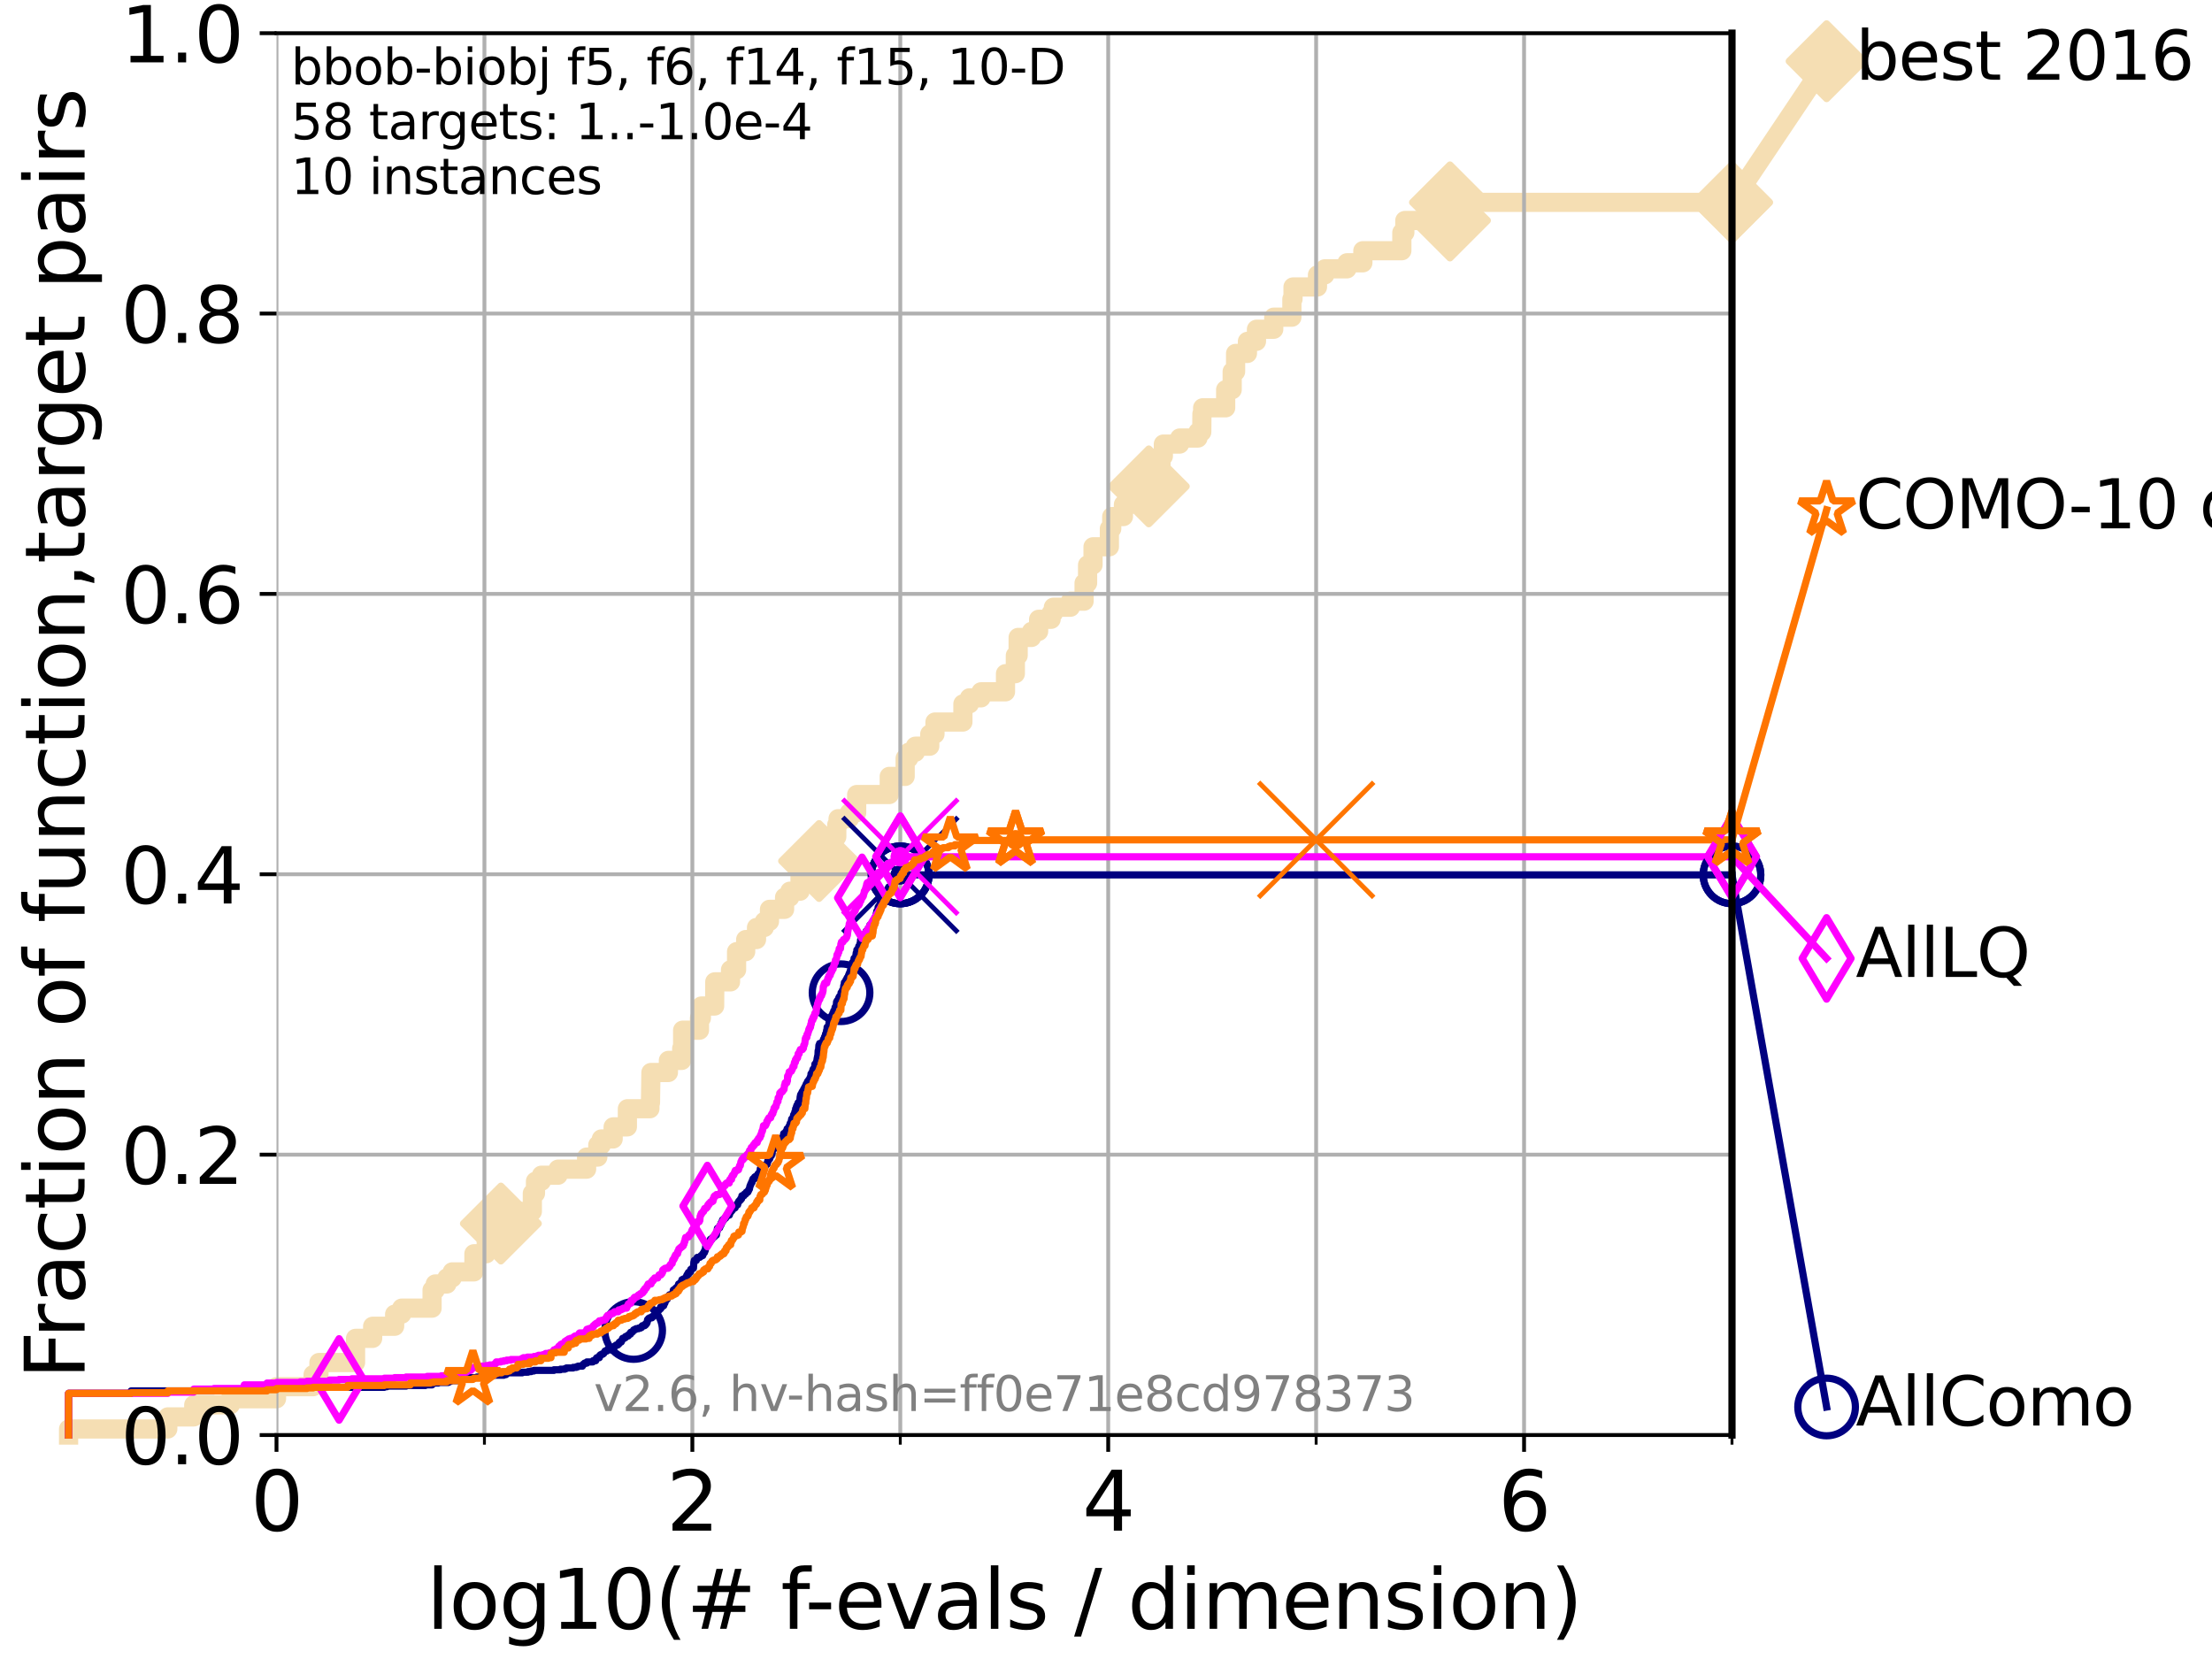 <?xml version="1.0" encoding="utf-8" standalone="no"?>
<!DOCTYPE svg PUBLIC "-//W3C//DTD SVG 1.1//EN"
  "http://www.w3.org/Graphics/SVG/1.1/DTD/svg11.dtd">
<svg xmlns:xlink="http://www.w3.org/1999/xlink" width="460.8pt" height="345.6pt" viewBox="0 0 460.8 345.6" xmlns="http://www.w3.org/2000/svg" version="1.1">
 <defs>
  <style type="text/css">*{stroke-linejoin: round; stroke-linecap: butt}</style>
 </defs>
 <g id="figure_1">
  <g id="patch_1">
   <path d="M 0 345.6 
L 460.8 345.6 
L 460.8 0 
L 0 0 
z
" style="fill: #ffffff"/>
  </g>
  <g id="axes_1">
   <g id="patch_2">
    <path d="M 57.6 298.944 
L 360.806 298.944 
L 360.806 6.912 
L 57.6 6.912 
z
" style="fill: #ffffff"/>
   </g>
   <g id="line2d_1">
    <path d="M 14.285 298.944 
L 14.285 297.685 
L 34.951 297.685 
L 34.951 295.168 
L 40.363 295.168 
L 40.363 292.65 
L 47.991 292.65 
L 47.991 291.391 
L 57.6 291.391 
L 57.6 288.874 
L 65.227 288.874 
L 65.227 286.356 
L 66.441 286.356 
L 66.441 283.839 
L 74.069 283.839 
L 74.069 278.804 
L 77.629 278.804 
L 77.629 276.286 
L 82.212 276.286 
L 82.212 273.769 
L 83.678 273.769 
L 83.678 272.51 
L 90.008 272.51 
L 90.008 268.734 
L 90.668 268.734 
L 90.668 267.475 
L 93.099 267.475 
L 93.099 266.216 
L 94.206 266.216 
L 94.206 264.958 
L 98.723 264.958 
L 98.723 261.181 
L 101.288 261.181 
L 101.288 258.664 
L 103.047 258.664 
L 103.047 254.887 
L 104.345 254.887 
L 104.345 252.37 
L 110.897 252.37 
L 110.897 248.594 
L 111.55 248.594 
L 111.55 246.076 
L 112.79 246.076 
L 112.79 244.817 
L 116.253 244.817 
L 116.253 243.559 
L 122.199 243.559 
L 122.199 241.041 
L 124.535 241.041 
L 124.535 238.524 
L 125.271 238.524 
L 125.271 237.265 
L 127.731 237.265 
L 127.731 234.747 
L 130.696 234.747 
L 130.696 230.971 
L 135.389 230.971 
L 135.389 229.712 
L 135.509 229.712 
L 135.598 223.418 
L 139.24 223.418 
L 139.24 220.901 
L 142.017 220.901 
L 142.017 218.383 
L 142.207 218.383 
L 142.207 214.607 
L 145.713 214.607 
L 145.713 212.09 
L 146.109 212.09 
L 146.109 209.572 
L 148.874 209.572 
L 148.904 204.537 
L 152.181 204.537 
L 152.181 202.02 
L 153.444 202.02 
L 153.444 198.243 
L 155.34 198.243 
L 155.34 195.726 
L 157.596 195.726 
L 157.596 193.208 
L 159.224 193.208 
L 159.224 191.95 
L 160.295 191.95 
L 160.295 189.432 
L 163.444 189.432 
L 163.444 186.914 
L 164.536 186.914 
L 164.536 185.656 
L 166.661 185.656 
L 166.661 181.879 
L 166.984 181.879 
L 166.984 179.362 
L 170.626 179.362 
L 170.626 175.586 
L 170.842 175.586 
L 170.842 174.327 
L 174.314 174.327 
L 174.314 171.809 
L 174.585 171.809 
L 174.585 170.551 
L 176.951 170.551 
L 176.951 169.292 
L 178.462 169.292 
L 178.462 165.516 
L 185.247 165.516 
L 185.247 161.739 
L 188.563 161.739 
L 188.563 157.963 
L 189.301 157.963 
L 189.301 156.704 
L 190.689 156.704 
L 190.689 155.446 
L 193.685 155.446 
L 193.685 152.928 
L 194.774 152.928 
L 194.774 150.41 
L 200.593 150.41 
L 200.593 146.634 
L 201.95 146.634 
L 201.95 145.375 
L 204.365 145.375 
L 204.365 144.117 
L 209.464 144.117 
L 209.464 140.34 
L 211.515 140.34 
L 211.515 136.564 
L 212.099 136.564 
L 212.099 132.788 
L 214.888 132.788 
L 214.888 131.529 
L 216.365 131.529 
L 216.365 129.012 
L 218.966 129.012 
L 218.966 127.753 
L 219.438 127.753 
L 219.438 126.494 
L 222.992 126.494 
L 222.992 125.235 
L 225.835 125.235 
L 225.835 121.459 
L 226.565 121.459 
L 226.565 117.683 
L 227.699 117.683 
L 227.699 113.906 
L 231.104 113.906 
L 231.104 110.13 
L 231.597 110.13 
L 231.597 107.613 
L 234.031 107.613 
L 234.031 105.095 
L 235.574 105.095 
L 235.574 103.836 
L 239.314 103.836 
L 239.314 101.319 
L 240.947 101.319 
L 240.947 97.543 
L 241.853 97.543 
L 241.853 95.025 
L 242.349 95.025 
L 242.349 92.508 
L 245.744 92.508 
L 245.744 91.249 
L 249.553 91.249 
L 249.553 89.99 
L 250.351 89.99 
L 250.384 86.214 
L 250.533 86.214 
L 250.533 84.955 
L 255.327 84.955 
L 255.327 81.179 
L 256.685 81.179 
L 256.685 77.402 
L 257.397 77.402 
L 257.397 73.626 
L 259.863 73.626 
L 259.863 71.109 
L 261.744 71.109 
L 261.744 68.591 
L 265.344 68.591 
L 265.344 66.074 
L 269.125 66.074 
L 269.125 62.297 
L 269.361 62.297 
L 269.361 59.78 
L 274.455 59.78 
L 274.455 57.262 
L 275.982 57.262 
L 275.982 56.004 
L 280.594 56.004 
L 280.594 54.745 
L 283.909 54.745 
L 283.909 52.227 
L 292.029 52.227 
L 292.029 48.451 
L 292.65 48.451 
L 292.65 45.934 
L 302.055 45.934 
L 302.055 42.157 
L 360.806 42.157 
L 360.806 42.157 
" style="fill: none; stroke: #f5deb3; stroke-width: 4; stroke-linecap: square"/>
   </g>
   <g id="line2d_2">
    <defs>
     <path id="m49c621eabb" d="M -0 7.778 
L 7.778 0 
L 0 -7.778 
L -7.778 -0 
z
" style="stroke: #f5deb3; stroke-width: 1.5; stroke-linejoin: miter"/>
    </defs>
    <g>
     <use xlink:href="#m49c621eabb" x="104.345" y="254.887" style="fill: #f5deb3; stroke: #f5deb3; stroke-width: 1.5; stroke-linejoin: miter"/>
     <use xlink:href="#m49c621eabb" x="170.626" y="179.362" style="fill: #f5deb3; stroke: #f5deb3; stroke-width: 1.5; stroke-linejoin: miter"/>
     <use xlink:href="#m49c621eabb" x="239.314" y="101.319" style="fill: #f5deb3; stroke: #f5deb3; stroke-width: 1.5; stroke-linejoin: miter"/>
     <use xlink:href="#m49c621eabb" x="302.055" y="45.934" style="fill: #f5deb3; stroke: #f5deb3; stroke-width: 1.5; stroke-linejoin: miter"/>
     <use xlink:href="#m49c621eabb" x="302.055" y="42.157" style="fill: #f5deb3; stroke: #f5deb3; stroke-width: 1.5; stroke-linejoin: miter"/>
     <use xlink:href="#m49c621eabb" x="360.806" y="42.157" style="fill: #f5deb3; stroke: #f5deb3; stroke-width: 1.5; stroke-linejoin: miter"/>
    </g>
   </g>
   <g id="line2d_3">
    <path style="fill: none; stroke: #f5deb3; stroke-width: 4; stroke-linecap: square"/>
    <g/>
   </g>
   <g id="line2d_4">
    <path d="M 360.806 42.157 
L 380.515 12.753 
" style="fill: none; stroke: #f5deb3; stroke-width: 4; stroke-linecap: square"/>
    <g>
     <use xlink:href="#m49c621eabb" x="360.806" y="42.157" style="fill: #f5deb3; stroke: #f5deb3; stroke-width: 1.5; stroke-linejoin: miter"/>
     <use xlink:href="#m49c621eabb" x="380.515" y="12.753" style="fill: #f5deb3; stroke: #f5deb3; stroke-width: 1.5; stroke-linejoin: miter"/>
    </g>
   </g>
   <g id="matplotlib.axis_1">
    <g id="xtick_1">
     <g id="line2d_5">
      <path d="M 57.6 298.944 
L 57.6 6.912 
" clip-path="url(#pdaa4fc8521)" style="fill: none; stroke: #b0b0b0; stroke-width: 0.8; stroke-linecap: square"/>
     </g>
     <g id="line2d_6">
      <defs>
       <path id="mfcbfdc5dbb" d="M 0 0 
L 0 3.5 
" style="stroke: #000000; stroke-width: 0.8"/>
      </defs>
      <g>
       <use xlink:href="#mfcbfdc5dbb" x="57.6" y="298.944" style="stroke: #000000; stroke-width: 0.8"/>
      </g>
     </g>
     <g id="text_1">
      <!-- 0 -->
      <g transform="translate(52.192 318.861) scale(0.17 -0.17)">
       <defs>
        <path id="DejaVuSans-30" d="M 2034 4250 
Q 1547 4250 1301 3770 
Q 1056 3291 1056 2328 
Q 1056 1369 1301 889 
Q 1547 409 2034 409 
Q 2525 409 2770 889 
Q 3016 1369 3016 2328 
Q 3016 3291 2770 3770 
Q 2525 4250 2034 4250 
z
M 2034 4750 
Q 2819 4750 3233 4129 
Q 3647 3509 3647 2328 
Q 3647 1150 3233 529 
Q 2819 -91 2034 -91 
Q 1250 -91 836 529 
Q 422 1150 422 2328 
Q 422 3509 836 4129 
Q 1250 4750 2034 4750 
z
" transform="scale(0.016)"/>
       </defs>
       <use xlink:href="#DejaVuSans-30"/>
      </g>
     </g>
    </g>
    <g id="xtick_2">
     <g id="line2d_7">
      <path d="M 144.23 298.944 
L 144.23 6.912 
" clip-path="url(#pdaa4fc8521)" style="fill: none; stroke: #b0b0b0; stroke-width: 0.8; stroke-linecap: square"/>
     </g>
     <g id="line2d_8">
      <g>
       <use xlink:href="#mfcbfdc5dbb" x="144.23" y="298.944" style="stroke: #000000; stroke-width: 0.8"/>
      </g>
     </g>
     <g id="text_2">
      <!-- 2 -->
      <g transform="translate(138.822 318.861) scale(0.17 -0.17)">
       <defs>
        <path id="DejaVuSans-32" d="M 1228 531 
L 3431 531 
L 3431 0 
L 469 0 
L 469 531 
Q 828 903 1448 1529 
Q 2069 2156 2228 2338 
Q 2531 2678 2651 2914 
Q 2772 3150 2772 3378 
Q 2772 3750 2511 3984 
Q 2250 4219 1831 4219 
Q 1534 4219 1204 4116 
Q 875 4013 500 3803 
L 500 4441 
Q 881 4594 1212 4672 
Q 1544 4750 1819 4750 
Q 2544 4750 2975 4387 
Q 3406 4025 3406 3419 
Q 3406 3131 3298 2873 
Q 3191 2616 2906 2266 
Q 2828 2175 2409 1742 
Q 1991 1309 1228 531 
z
" transform="scale(0.016)"/>
       </defs>
       <use xlink:href="#DejaVuSans-32"/>
      </g>
     </g>
    </g>
    <g id="xtick_3">
     <g id="line2d_9">
      <path d="M 230.861 298.944 
L 230.861 6.912 
" clip-path="url(#pdaa4fc8521)" style="fill: none; stroke: #b0b0b0; stroke-width: 0.8; stroke-linecap: square"/>
     </g>
     <g id="line2d_10">
      <g>
       <use xlink:href="#mfcbfdc5dbb" x="230.861" y="298.944" style="stroke: #000000; stroke-width: 0.8"/>
      </g>
     </g>
     <g id="text_3">
      <!-- 4 -->
      <g transform="translate(225.453 318.861) scale(0.17 -0.17)">
       <defs>
        <path id="DejaVuSans-34" d="M 2419 4116 
L 825 1625 
L 2419 1625 
L 2419 4116 
z
M 2253 4666 
L 3047 4666 
L 3047 1625 
L 3713 1625 
L 3713 1100 
L 3047 1100 
L 3047 0 
L 2419 0 
L 2419 1100 
L 313 1100 
L 313 1709 
L 2253 4666 
z
" transform="scale(0.016)"/>
       </defs>
       <use xlink:href="#DejaVuSans-34"/>
      </g>
     </g>
    </g>
    <g id="xtick_4">
     <g id="line2d_11">
      <path d="M 317.491 298.944 
L 317.491 6.912 
" clip-path="url(#pdaa4fc8521)" style="fill: none; stroke: #b0b0b0; stroke-width: 0.8; stroke-linecap: square"/>
     </g>
     <g id="line2d_12">
      <g>
       <use xlink:href="#mfcbfdc5dbb" x="317.491" y="298.944" style="stroke: #000000; stroke-width: 0.8"/>
      </g>
     </g>
     <g id="text_4">
      <!-- 6 -->
      <g transform="translate(312.083 318.861) scale(0.17 -0.17)">
       <defs>
        <path id="DejaVuSans-36" d="M 2113 2584 
Q 1688 2584 1439 2293 
Q 1191 2003 1191 1497 
Q 1191 994 1439 701 
Q 1688 409 2113 409 
Q 2538 409 2786 701 
Q 3034 994 3034 1497 
Q 3034 2003 2786 2293 
Q 2538 2584 2113 2584 
z
M 3366 4563 
L 3366 3988 
Q 3128 4100 2886 4159 
Q 2644 4219 2406 4219 
Q 1781 4219 1451 3797 
Q 1122 3375 1075 2522 
Q 1259 2794 1537 2939 
Q 1816 3084 2150 3084 
Q 2853 3084 3261 2657 
Q 3669 2231 3669 1497 
Q 3669 778 3244 343 
Q 2819 -91 2113 -91 
Q 1303 -91 875 529 
Q 447 1150 447 2328 
Q 447 3434 972 4092 
Q 1497 4750 2381 4750 
Q 2619 4750 2861 4703 
Q 3103 4656 3366 4563 
z
" transform="scale(0.016)"/>
       </defs>
       <use xlink:href="#DejaVuSans-36"/>
      </g>
     </g>
    </g>
    <g id="xtick_5">
     <g id="line2d_13">
      <path d="M 100.915 298.944 
L 100.915 6.912 
" clip-path="url(#pdaa4fc8521)" style="fill: none; stroke: #b0b0b0; stroke-width: 0.8; stroke-linecap: square"/>
     </g>
     <g id="line2d_14">
      <defs>
       <path id="m36959c9a29" d="M 0 0 
L 0 2 
" style="stroke: #000000; stroke-width: 0.6"/>
      </defs>
      <g>
       <use xlink:href="#m36959c9a29" x="100.915" y="298.944" style="stroke: #000000; stroke-width: 0.6"/>
      </g>
     </g>
    </g>
    <g id="xtick_6">
     <g id="line2d_15">
      <path d="M 187.546 298.944 
L 187.546 6.912 
" clip-path="url(#pdaa4fc8521)" style="fill: none; stroke: #b0b0b0; stroke-width: 0.8; stroke-linecap: square"/>
     </g>
     <g id="line2d_16">
      <g>
       <use xlink:href="#m36959c9a29" x="187.546" y="298.944" style="stroke: #000000; stroke-width: 0.6"/>
      </g>
     </g>
    </g>
    <g id="xtick_7">
     <g id="line2d_17">
      <path d="M 274.176 298.944 
L 274.176 6.912 
" clip-path="url(#pdaa4fc8521)" style="fill: none; stroke: #b0b0b0; stroke-width: 0.8; stroke-linecap: square"/>
     </g>
     <g id="line2d_18">
      <g>
       <use xlink:href="#m36959c9a29" x="274.176" y="298.944" style="stroke: #000000; stroke-width: 0.6"/>
      </g>
     </g>
    </g>
    <g id="xtick_8">
     <g id="line2d_19">
      <path d="M 360.806 298.944 
L 360.806 6.912 
" clip-path="url(#pdaa4fc8521)" style="fill: none; stroke: #b0b0b0; stroke-width: 0.8; stroke-linecap: square"/>
     </g>
     <g id="line2d_20">
      <g>
       <use xlink:href="#m36959c9a29" x="360.806" y="298.944" style="stroke: #000000; stroke-width: 0.6"/>
      </g>
     </g>
    </g>
    <g id="text_5">
     <!-- log10(# f-evals / dimension) -->
     <g transform="translate(88.823 339.314) scale(0.17 -0.17)">
      <defs>
       <path id="DejaVuSans-6c" d="M 603 4863 
L 1178 4863 
L 1178 0 
L 603 0 
L 603 4863 
z
" transform="scale(0.016)"/>
       <path id="DejaVuSans-6f" d="M 1959 3097 
Q 1497 3097 1228 2736 
Q 959 2375 959 1747 
Q 959 1119 1226 758 
Q 1494 397 1959 397 
Q 2419 397 2687 759 
Q 2956 1122 2956 1747 
Q 2956 2369 2687 2733 
Q 2419 3097 1959 3097 
z
M 1959 3584 
Q 2709 3584 3137 3096 
Q 3566 2609 3566 1747 
Q 3566 888 3137 398 
Q 2709 -91 1959 -91 
Q 1206 -91 779 398 
Q 353 888 353 1747 
Q 353 2609 779 3096 
Q 1206 3584 1959 3584 
z
" transform="scale(0.016)"/>
       <path id="DejaVuSans-67" d="M 2906 1791 
Q 2906 2416 2648 2759 
Q 2391 3103 1925 3103 
Q 1463 3103 1205 2759 
Q 947 2416 947 1791 
Q 947 1169 1205 825 
Q 1463 481 1925 481 
Q 2391 481 2648 825 
Q 2906 1169 2906 1791 
z
M 3481 434 
Q 3481 -459 3084 -895 
Q 2688 -1331 1869 -1331 
Q 1566 -1331 1297 -1286 
Q 1028 -1241 775 -1147 
L 775 -588 
Q 1028 -725 1275 -790 
Q 1522 -856 1778 -856 
Q 2344 -856 2625 -561 
Q 2906 -266 2906 331 
L 2906 616 
Q 2728 306 2450 153 
Q 2172 0 1784 0 
Q 1141 0 747 490 
Q 353 981 353 1791 
Q 353 2603 747 3093 
Q 1141 3584 1784 3584 
Q 2172 3584 2450 3431 
Q 2728 3278 2906 2969 
L 2906 3500 
L 3481 3500 
L 3481 434 
z
" transform="scale(0.016)"/>
       <path id="DejaVuSans-31" d="M 794 531 
L 1825 531 
L 1825 4091 
L 703 3866 
L 703 4441 
L 1819 4666 
L 2450 4666 
L 2450 531 
L 3481 531 
L 3481 0 
L 794 0 
L 794 531 
z
" transform="scale(0.016)"/>
       <path id="DejaVuSans-28" d="M 1984 4856 
Q 1566 4138 1362 3434 
Q 1159 2731 1159 2009 
Q 1159 1288 1364 580 
Q 1569 -128 1984 -844 
L 1484 -844 
Q 1016 -109 783 600 
Q 550 1309 550 2009 
Q 550 2706 781 3412 
Q 1013 4119 1484 4856 
L 1984 4856 
z
" transform="scale(0.016)"/>
       <path id="DejaVuSans-23" d="M 3272 2816 
L 2363 2816 
L 2100 1772 
L 3016 1772 
L 3272 2816 
z
M 2803 4594 
L 2478 3297 
L 3391 3297 
L 3719 4594 
L 4219 4594 
L 3897 3297 
L 4872 3297 
L 4872 2816 
L 3775 2816 
L 3519 1772 
L 4513 1772 
L 4513 1294 
L 3397 1294 
L 3072 0 
L 2572 0 
L 2894 1294 
L 1978 1294 
L 1656 0 
L 1153 0 
L 1478 1294 
L 494 1294 
L 494 1772 
L 1594 1772 
L 1856 2816 
L 850 2816 
L 850 3297 
L 1978 3297 
L 2297 4594 
L 2803 4594 
z
" transform="scale(0.016)"/>
       <path id="DejaVuSans-20" transform="scale(0.016)"/>
       <path id="DejaVuSans-66" d="M 2375 4863 
L 2375 4384 
L 1825 4384 
Q 1516 4384 1395 4259 
Q 1275 4134 1275 3809 
L 1275 3500 
L 2222 3500 
L 2222 3053 
L 1275 3053 
L 1275 0 
L 697 0 
L 697 3053 
L 147 3053 
L 147 3500 
L 697 3500 
L 697 3744 
Q 697 4328 969 4595 
Q 1241 4863 1831 4863 
L 2375 4863 
z
" transform="scale(0.016)"/>
       <path id="DejaVuSans-2d" d="M 313 2009 
L 1997 2009 
L 1997 1497 
L 313 1497 
L 313 2009 
z
" transform="scale(0.016)"/>
       <path id="DejaVuSans-65" d="M 3597 1894 
L 3597 1613 
L 953 1613 
Q 991 1019 1311 708 
Q 1631 397 2203 397 
Q 2534 397 2845 478 
Q 3156 559 3463 722 
L 3463 178 
Q 3153 47 2828 -22 
Q 2503 -91 2169 -91 
Q 1331 -91 842 396 
Q 353 884 353 1716 
Q 353 2575 817 3079 
Q 1281 3584 2069 3584 
Q 2775 3584 3186 3129 
Q 3597 2675 3597 1894 
z
M 3022 2063 
Q 3016 2534 2758 2815 
Q 2500 3097 2075 3097 
Q 1594 3097 1305 2825 
Q 1016 2553 972 2059 
L 3022 2063 
z
" transform="scale(0.016)"/>
       <path id="DejaVuSans-76" d="M 191 3500 
L 800 3500 
L 1894 563 
L 2988 3500 
L 3597 3500 
L 2284 0 
L 1503 0 
L 191 3500 
z
" transform="scale(0.016)"/>
       <path id="DejaVuSans-61" d="M 2194 1759 
Q 1497 1759 1228 1600 
Q 959 1441 959 1056 
Q 959 750 1161 570 
Q 1363 391 1709 391 
Q 2188 391 2477 730 
Q 2766 1069 2766 1631 
L 2766 1759 
L 2194 1759 
z
M 3341 1997 
L 3341 0 
L 2766 0 
L 2766 531 
Q 2569 213 2275 61 
Q 1981 -91 1556 -91 
Q 1019 -91 701 211 
Q 384 513 384 1019 
Q 384 1609 779 1909 
Q 1175 2209 1959 2209 
L 2766 2209 
L 2766 2266 
Q 2766 2663 2505 2880 
Q 2244 3097 1772 3097 
Q 1472 3097 1187 3025 
Q 903 2953 641 2809 
L 641 3341 
Q 956 3463 1253 3523 
Q 1550 3584 1831 3584 
Q 2591 3584 2966 3190 
Q 3341 2797 3341 1997 
z
" transform="scale(0.016)"/>
       <path id="DejaVuSans-73" d="M 2834 3397 
L 2834 2853 
Q 2591 2978 2328 3040 
Q 2066 3103 1784 3103 
Q 1356 3103 1142 2972 
Q 928 2841 928 2578 
Q 928 2378 1081 2264 
Q 1234 2150 1697 2047 
L 1894 2003 
Q 2506 1872 2764 1633 
Q 3022 1394 3022 966 
Q 3022 478 2636 193 
Q 2250 -91 1575 -91 
Q 1294 -91 989 -36 
Q 684 19 347 128 
L 347 722 
Q 666 556 975 473 
Q 1284 391 1588 391 
Q 1994 391 2212 530 
Q 2431 669 2431 922 
Q 2431 1156 2273 1281 
Q 2116 1406 1581 1522 
L 1381 1569 
Q 847 1681 609 1914 
Q 372 2147 372 2553 
Q 372 3047 722 3315 
Q 1072 3584 1716 3584 
Q 2034 3584 2315 3537 
Q 2597 3491 2834 3397 
z
" transform="scale(0.016)"/>
       <path id="DejaVuSans-2f" d="M 1625 4666 
L 2156 4666 
L 531 -594 
L 0 -594 
L 1625 4666 
z
" transform="scale(0.016)"/>
       <path id="DejaVuSans-64" d="M 2906 2969 
L 2906 4863 
L 3481 4863 
L 3481 0 
L 2906 0 
L 2906 525 
Q 2725 213 2448 61 
Q 2172 -91 1784 -91 
Q 1150 -91 751 415 
Q 353 922 353 1747 
Q 353 2572 751 3078 
Q 1150 3584 1784 3584 
Q 2172 3584 2448 3432 
Q 2725 3281 2906 2969 
z
M 947 1747 
Q 947 1113 1208 752 
Q 1469 391 1925 391 
Q 2381 391 2643 752 
Q 2906 1113 2906 1747 
Q 2906 2381 2643 2742 
Q 2381 3103 1925 3103 
Q 1469 3103 1208 2742 
Q 947 2381 947 1747 
z
" transform="scale(0.016)"/>
       <path id="DejaVuSans-69" d="M 603 3500 
L 1178 3500 
L 1178 0 
L 603 0 
L 603 3500 
z
M 603 4863 
L 1178 4863 
L 1178 4134 
L 603 4134 
L 603 4863 
z
" transform="scale(0.016)"/>
       <path id="DejaVuSans-6d" d="M 3328 2828 
Q 3544 3216 3844 3400 
Q 4144 3584 4550 3584 
Q 5097 3584 5394 3201 
Q 5691 2819 5691 2113 
L 5691 0 
L 5113 0 
L 5113 2094 
Q 5113 2597 4934 2840 
Q 4756 3084 4391 3084 
Q 3944 3084 3684 2787 
Q 3425 2491 3425 1978 
L 3425 0 
L 2847 0 
L 2847 2094 
Q 2847 2600 2669 2842 
Q 2491 3084 2119 3084 
Q 1678 3084 1418 2786 
Q 1159 2488 1159 1978 
L 1159 0 
L 581 0 
L 581 3500 
L 1159 3500 
L 1159 2956 
Q 1356 3278 1631 3431 
Q 1906 3584 2284 3584 
Q 2666 3584 2933 3390 
Q 3200 3197 3328 2828 
z
" transform="scale(0.016)"/>
       <path id="DejaVuSans-6e" d="M 3513 2113 
L 3513 0 
L 2938 0 
L 2938 2094 
Q 2938 2591 2744 2837 
Q 2550 3084 2163 3084 
Q 1697 3084 1428 2787 
Q 1159 2491 1159 1978 
L 1159 0 
L 581 0 
L 581 3500 
L 1159 3500 
L 1159 2956 
Q 1366 3272 1645 3428 
Q 1925 3584 2291 3584 
Q 2894 3584 3203 3211 
Q 3513 2838 3513 2113 
z
" transform="scale(0.016)"/>
       <path id="DejaVuSans-29" d="M 513 4856 
L 1013 4856 
Q 1481 4119 1714 3412 
Q 1947 2706 1947 2009 
Q 1947 1309 1714 600 
Q 1481 -109 1013 -844 
L 513 -844 
Q 928 -128 1133 580 
Q 1338 1288 1338 2009 
Q 1338 2731 1133 3434 
Q 928 4138 513 4856 
z
" transform="scale(0.016)"/>
      </defs>
      <use xlink:href="#DejaVuSans-6c"/>
      <use xlink:href="#DejaVuSans-6f" x="27.783"/>
      <use xlink:href="#DejaVuSans-67" x="88.965"/>
      <use xlink:href="#DejaVuSans-31" x="152.441"/>
      <use xlink:href="#DejaVuSans-30" x="216.064"/>
      <use xlink:href="#DejaVuSans-28" x="279.688"/>
      <use xlink:href="#DejaVuSans-23" x="318.701"/>
      <use xlink:href="#DejaVuSans-20" x="402.49"/>
      <use xlink:href="#DejaVuSans-66" x="434.277"/>
      <use xlink:href="#DejaVuSans-2d" x="463.982"/>
      <use xlink:href="#DejaVuSans-65" x="500.066"/>
      <use xlink:href="#DejaVuSans-76" x="561.59"/>
      <use xlink:href="#DejaVuSans-61" x="620.77"/>
      <use xlink:href="#DejaVuSans-6c" x="682.049"/>
      <use xlink:href="#DejaVuSans-73" x="709.832"/>
      <use xlink:href="#DejaVuSans-20" x="761.932"/>
      <use xlink:href="#DejaVuSans-2f" x="793.719"/>
      <use xlink:href="#DejaVuSans-20" x="827.41"/>
      <use xlink:href="#DejaVuSans-64" x="859.197"/>
      <use xlink:href="#DejaVuSans-69" x="922.674"/>
      <use xlink:href="#DejaVuSans-6d" x="950.457"/>
      <use xlink:href="#DejaVuSans-65" x="1047.869"/>
      <use xlink:href="#DejaVuSans-6e" x="1109.393"/>
      <use xlink:href="#DejaVuSans-73" x="1172.771"/>
      <use xlink:href="#DejaVuSans-69" x="1224.871"/>
      <use xlink:href="#DejaVuSans-6f" x="1252.654"/>
      <use xlink:href="#DejaVuSans-6e" x="1313.836"/>
      <use xlink:href="#DejaVuSans-29" x="1377.215"/>
     </g>
    </g>
   </g>
   <g id="matplotlib.axis_2">
    <g id="ytick_1">
     <g id="line2d_21">
      <path d="M 57.6 298.944 
L 360.806 298.944 
" clip-path="url(#pdaa4fc8521)" style="fill: none; stroke: #b0b0b0; stroke-width: 0.8; stroke-linecap: square"/>
     </g>
     <g id="line2d_22">
      <defs>
       <path id="ma15aacae09" d="M 0 0 
L -3.5 0 
" style="stroke: #000000; stroke-width: 0.8"/>
      </defs>
      <g>
       <use xlink:href="#ma15aacae09" x="57.6" y="298.944" style="stroke: #000000; stroke-width: 0.8"/>
      </g>
     </g>
     <g id="text_6">
      <!-- 0.0 -->
      <g transform="translate(25.155 305.023) scale(0.16 -0.16)">
       <defs>
        <path id="DejaVuSans-2e" d="M 684 794 
L 1344 794 
L 1344 0 
L 684 0 
L 684 794 
z
" transform="scale(0.016)"/>
       </defs>
       <use xlink:href="#DejaVuSans-30"/>
       <use xlink:href="#DejaVuSans-2e" x="63.623"/>
       <use xlink:href="#DejaVuSans-30" x="95.41"/>
      </g>
     </g>
    </g>
    <g id="ytick_2">
     <g id="line2d_23">
      <path d="M 57.6 240.538 
L 360.806 240.538 
" clip-path="url(#pdaa4fc8521)" style="fill: none; stroke: #b0b0b0; stroke-width: 0.8; stroke-linecap: square"/>
     </g>
     <g id="line2d_24">
      <g>
       <use xlink:href="#ma15aacae09" x="57.6" y="240.538" style="stroke: #000000; stroke-width: 0.8"/>
      </g>
     </g>
     <g id="text_7">
      <!-- 0.2 -->
      <g transform="translate(25.155 246.616) scale(0.16 -0.16)">
       <use xlink:href="#DejaVuSans-30"/>
       <use xlink:href="#DejaVuSans-2e" x="63.623"/>
       <use xlink:href="#DejaVuSans-32" x="95.41"/>
      </g>
     </g>
    </g>
    <g id="ytick_3">
     <g id="line2d_25">
      <path d="M 57.6 182.131 
L 360.806 182.131 
" clip-path="url(#pdaa4fc8521)" style="fill: none; stroke: #b0b0b0; stroke-width: 0.8; stroke-linecap: square"/>
     </g>
     <g id="line2d_26">
      <g>
       <use xlink:href="#ma15aacae09" x="57.6" y="182.131" style="stroke: #000000; stroke-width: 0.8"/>
      </g>
     </g>
     <g id="text_8">
      <!-- 0.4 -->
      <g transform="translate(25.155 188.21) scale(0.16 -0.16)">
       <use xlink:href="#DejaVuSans-30"/>
       <use xlink:href="#DejaVuSans-2e" x="63.623"/>
       <use xlink:href="#DejaVuSans-34" x="95.41"/>
      </g>
     </g>
    </g>
    <g id="ytick_4">
     <g id="line2d_27">
      <path d="M 57.6 123.725 
L 360.806 123.725 
" clip-path="url(#pdaa4fc8521)" style="fill: none; stroke: #b0b0b0; stroke-width: 0.8; stroke-linecap: square"/>
     </g>
     <g id="line2d_28">
      <g>
       <use xlink:href="#ma15aacae09" x="57.6" y="123.725" style="stroke: #000000; stroke-width: 0.8"/>
      </g>
     </g>
     <g id="text_9">
      <!-- 0.6 -->
      <g transform="translate(25.155 129.804) scale(0.16 -0.16)">
       <use xlink:href="#DejaVuSans-30"/>
       <use xlink:href="#DejaVuSans-2e" x="63.623"/>
       <use xlink:href="#DejaVuSans-36" x="95.41"/>
      </g>
     </g>
    </g>
    <g id="ytick_5">
     <g id="line2d_29">
      <path d="M 57.6 65.318 
L 360.806 65.318 
" clip-path="url(#pdaa4fc8521)" style="fill: none; stroke: #b0b0b0; stroke-width: 0.8; stroke-linecap: square"/>
     </g>
     <g id="line2d_30">
      <g>
       <use xlink:href="#ma15aacae09" x="57.6" y="65.318" style="stroke: #000000; stroke-width: 0.8"/>
      </g>
     </g>
     <g id="text_10">
      <!-- 0.8 -->
      <g transform="translate(25.155 71.397) scale(0.16 -0.16)">
       <defs>
        <path id="DejaVuSans-38" d="M 2034 2216 
Q 1584 2216 1326 1975 
Q 1069 1734 1069 1313 
Q 1069 891 1326 650 
Q 1584 409 2034 409 
Q 2484 409 2743 651 
Q 3003 894 3003 1313 
Q 3003 1734 2745 1975 
Q 2488 2216 2034 2216 
z
M 1403 2484 
Q 997 2584 770 2862 
Q 544 3141 544 3541 
Q 544 4100 942 4425 
Q 1341 4750 2034 4750 
Q 2731 4750 3128 4425 
Q 3525 4100 3525 3541 
Q 3525 3141 3298 2862 
Q 3072 2584 2669 2484 
Q 3125 2378 3379 2068 
Q 3634 1759 3634 1313 
Q 3634 634 3220 271 
Q 2806 -91 2034 -91 
Q 1263 -91 848 271 
Q 434 634 434 1313 
Q 434 1759 690 2068 
Q 947 2378 1403 2484 
z
M 1172 3481 
Q 1172 3119 1398 2916 
Q 1625 2713 2034 2713 
Q 2441 2713 2670 2916 
Q 2900 3119 2900 3481 
Q 2900 3844 2670 4047 
Q 2441 4250 2034 4250 
Q 1625 4250 1398 4047 
Q 1172 3844 1172 3481 
z
" transform="scale(0.016)"/>
       </defs>
       <use xlink:href="#DejaVuSans-30"/>
       <use xlink:href="#DejaVuSans-2e" x="63.623"/>
       <use xlink:href="#DejaVuSans-38" x="95.41"/>
      </g>
     </g>
    </g>
    <g id="ytick_6">
     <g id="line2d_31">
      <path d="M 57.6 6.912 
L 360.806 6.912 
" clip-path="url(#pdaa4fc8521)" style="fill: none; stroke: #b0b0b0; stroke-width: 0.8; stroke-linecap: square"/>
     </g>
     <g id="line2d_32">
      <g>
       <use xlink:href="#ma15aacae09" x="57.6" y="6.912" style="stroke: #000000; stroke-width: 0.8"/>
      </g>
     </g>
     <g id="text_11">
      <!-- 1.0 -->
      <g transform="translate(25.155 12.991) scale(0.16 -0.16)">
       <use xlink:href="#DejaVuSans-31"/>
       <use xlink:href="#DejaVuSans-2e" x="63.623"/>
       <use xlink:href="#DejaVuSans-30" x="95.41"/>
      </g>
     </g>
    </g>
    <g id="text_12">
     <!-- Fraction of function,target pairs -->
     <g transform="translate(17.62 287.313) rotate(-90) scale(0.17 -0.17)">
      <defs>
       <path id="DejaVuSans-46" d="M 628 4666 
L 3309 4666 
L 3309 4134 
L 1259 4134 
L 1259 2759 
L 3109 2759 
L 3109 2228 
L 1259 2228 
L 1259 0 
L 628 0 
L 628 4666 
z
" transform="scale(0.016)"/>
       <path id="DejaVuSans-72" d="M 2631 2963 
Q 2534 3019 2420 3045 
Q 2306 3072 2169 3072 
Q 1681 3072 1420 2755 
Q 1159 2438 1159 1844 
L 1159 0 
L 581 0 
L 581 3500 
L 1159 3500 
L 1159 2956 
Q 1341 3275 1631 3429 
Q 1922 3584 2338 3584 
Q 2397 3584 2469 3576 
Q 2541 3569 2628 3553 
L 2631 2963 
z
" transform="scale(0.016)"/>
       <path id="DejaVuSans-63" d="M 3122 3366 
L 3122 2828 
Q 2878 2963 2633 3030 
Q 2388 3097 2138 3097 
Q 1578 3097 1268 2742 
Q 959 2388 959 1747 
Q 959 1106 1268 751 
Q 1578 397 2138 397 
Q 2388 397 2633 464 
Q 2878 531 3122 666 
L 3122 134 
Q 2881 22 2623 -34 
Q 2366 -91 2075 -91 
Q 1284 -91 818 406 
Q 353 903 353 1747 
Q 353 2603 823 3093 
Q 1294 3584 2113 3584 
Q 2378 3584 2631 3529 
Q 2884 3475 3122 3366 
z
" transform="scale(0.016)"/>
       <path id="DejaVuSans-74" d="M 1172 4494 
L 1172 3500 
L 2356 3500 
L 2356 3053 
L 1172 3053 
L 1172 1153 
Q 1172 725 1289 603 
Q 1406 481 1766 481 
L 2356 481 
L 2356 0 
L 1766 0 
Q 1100 0 847 248 
Q 594 497 594 1153 
L 594 3053 
L 172 3053 
L 172 3500 
L 594 3500 
L 594 4494 
L 1172 4494 
z
" transform="scale(0.016)"/>
       <path id="DejaVuSans-75" d="M 544 1381 
L 544 3500 
L 1119 3500 
L 1119 1403 
Q 1119 906 1312 657 
Q 1506 409 1894 409 
Q 2359 409 2629 706 
Q 2900 1003 2900 1516 
L 2900 3500 
L 3475 3500 
L 3475 0 
L 2900 0 
L 2900 538 
Q 2691 219 2414 64 
Q 2138 -91 1772 -91 
Q 1169 -91 856 284 
Q 544 659 544 1381 
z
M 1991 3584 
L 1991 3584 
z
" transform="scale(0.016)"/>
       <path id="DejaVuSans-2c" d="M 750 794 
L 1409 794 
L 1409 256 
L 897 -744 
L 494 -744 
L 750 256 
L 750 794 
z
" transform="scale(0.016)"/>
       <path id="DejaVuSans-70" d="M 1159 525 
L 1159 -1331 
L 581 -1331 
L 581 3500 
L 1159 3500 
L 1159 2969 
Q 1341 3281 1617 3432 
Q 1894 3584 2278 3584 
Q 2916 3584 3314 3078 
Q 3713 2572 3713 1747 
Q 3713 922 3314 415 
Q 2916 -91 2278 -91 
Q 1894 -91 1617 61 
Q 1341 213 1159 525 
z
M 3116 1747 
Q 3116 2381 2855 2742 
Q 2594 3103 2138 3103 
Q 1681 3103 1420 2742 
Q 1159 2381 1159 1747 
Q 1159 1113 1420 752 
Q 1681 391 2138 391 
Q 2594 391 2855 752 
Q 3116 1113 3116 1747 
z
" transform="scale(0.016)"/>
      </defs>
      <use xlink:href="#DejaVuSans-46"/>
      <use xlink:href="#DejaVuSans-72" x="50.27"/>
      <use xlink:href="#DejaVuSans-61" x="91.383"/>
      <use xlink:href="#DejaVuSans-63" x="152.662"/>
      <use xlink:href="#DejaVuSans-74" x="207.643"/>
      <use xlink:href="#DejaVuSans-69" x="246.852"/>
      <use xlink:href="#DejaVuSans-6f" x="274.635"/>
      <use xlink:href="#DejaVuSans-6e" x="335.816"/>
      <use xlink:href="#DejaVuSans-20" x="399.195"/>
      <use xlink:href="#DejaVuSans-6f" x="430.982"/>
      <use xlink:href="#DejaVuSans-66" x="492.164"/>
      <use xlink:href="#DejaVuSans-20" x="527.369"/>
      <use xlink:href="#DejaVuSans-66" x="559.156"/>
      <use xlink:href="#DejaVuSans-75" x="594.361"/>
      <use xlink:href="#DejaVuSans-6e" x="657.74"/>
      <use xlink:href="#DejaVuSans-63" x="721.119"/>
      <use xlink:href="#DejaVuSans-74" x="776.1"/>
      <use xlink:href="#DejaVuSans-69" x="815.309"/>
      <use xlink:href="#DejaVuSans-6f" x="843.092"/>
      <use xlink:href="#DejaVuSans-6e" x="904.273"/>
      <use xlink:href="#DejaVuSans-2c" x="967.652"/>
      <use xlink:href="#DejaVuSans-74" x="999.439"/>
      <use xlink:href="#DejaVuSans-61" x="1038.648"/>
      <use xlink:href="#DejaVuSans-72" x="1099.928"/>
      <use xlink:href="#DejaVuSans-67" x="1139.291"/>
      <use xlink:href="#DejaVuSans-65" x="1202.768"/>
      <use xlink:href="#DejaVuSans-74" x="1264.291"/>
      <use xlink:href="#DejaVuSans-20" x="1303.5"/>
      <use xlink:href="#DejaVuSans-70" x="1335.287"/>
      <use xlink:href="#DejaVuSans-61" x="1398.764"/>
      <use xlink:href="#DejaVuSans-69" x="1460.043"/>
      <use xlink:href="#DejaVuSans-72" x="1487.826"/>
      <use xlink:href="#DejaVuSans-73" x="1528.939"/>
     </g>
    </g>
   </g>
   <g id="line2d_33">
    <defs>
     <path id="m111280620d" d="M 0 1.5 
C 0.398 1.5 0.779 1.342 1.061 1.061 
C 1.342 0.779 1.5 0.398 1.5 0 
C 1.5 -0.398 1.342 -0.779 1.061 -1.061 
C 0.779 -1.342 0.398 -1.5 0 -1.5 
C -0.398 -1.5 -0.779 -1.342 -1.061 -1.061 
C -1.342 -0.779 -1.5 -0.398 -1.5 0 
C -1.5 0.398 -1.342 0.779 -1.061 1.061 
C -0.779 1.342 -0.398 1.5 0 1.5 
z
" style="stroke: #f5deb3"/>
    </defs>
    <g>
     <use xlink:href="#m111280620d" x="302.055" y="42.157" style="fill: #f5deb3; stroke: #f5deb3"/>
     <use xlink:href="#m111280620d" x="302.055" y="42.157" style="fill: #f5deb3; stroke: #f5deb3"/>
    </g>
   </g>
   <g id="line2d_34">
    <defs>
     <path id="mce04baa414" d="M 0 1.5 
C 0.398 1.5 0.779 1.342 1.061 1.061 
C 1.342 0.779 1.5 0.398 1.5 0 
C 1.5 -0.398 1.342 -0.779 1.061 -1.061 
C 0.779 -1.342 0.398 -1.5 0 -1.5 
C -0.398 -1.5 -0.779 -1.342 -1.061 -1.061 
C -1.342 -0.779 -1.5 -0.398 -1.5 0 
C -1.5 0.398 -1.342 0.779 -1.061 1.061 
C -0.779 1.342 -0.398 1.5 0 1.5 
z
" style="stroke: #000080"/>
    </defs>
    <g>
     <use xlink:href="#mce04baa414" x="187.525" y="182.257" style="fill: #000080; stroke: #000080"/>
     <use xlink:href="#mce04baa414" x="187.525" y="182.257" style="fill: #000080; stroke: #000080"/>
    </g>
   </g>
   <g id="line2d_35">
    <path d="M 14.285 298.944 
L 14.285 290.259 
L 27.324 290.259 
L 27.324 289.755 
L 44.561 289.755 
L 44.561 289.629 
L 50.89 289.629 
L 50.89 289.503 
L 55.618 289.503 
L 55.618 289.252 
L 57.6 289.252 
L 57.6 289.126 
L 62.535 289.126 
L 62.535 289 
L 80.06 289 
L 80.06 288.874 
L 80.621 288.874 
L 80.621 288.748 
L 84.596 288.748 
L 84.596 288.622 
L 88.614 288.622 
L 88.614 288.496 
L 90.008 288.496 
L 90.008 288.119 
L 91.306 288.119 
L 91.306 287.993 
L 93.382 287.993 
L 93.382 287.867 
L 93.66 287.867 
L 93.66 287.741 
L 93.935 287.741 
L 93.935 287.615 
L 95.999 287.615 
L 95.999 287.238 
L 97.182 287.238 
L 97.182 287.112 
L 97.41 287.112 
L 97.41 286.986 
L 99.347 286.986 
L 99.347 286.86 
L 100.147 286.86 
L 100.147 286.734 
L 100.915 286.734 
L 100.915 286.608 
L 102.363 286.608 
L 102.363 286.482 
L 104.962 286.482 
L 104.962 286.356 
L 105.411 286.356 
L 105.411 286.231 
L 105.559 286.231 
L 105.559 286.105 
L 105.705 286.105 
L 105.705 285.979 
L 108.792 285.979 
L 108.792 285.853 
L 109.99 285.853 
L 109.99 285.727 
L 110.675 285.727 
L 110.675 285.601 
L 111.226 285.601 
L 111.226 285.475 
L 115.402 285.475 
L 115.402 285.349 
L 116.746 285.349 
L 116.746 285.224 
L 117.695 285.224 
L 117.695 285.098 
L 118.001 285.098 
L 118.001 284.972 
L 119.39 284.972 
L 119.39 284.846 
L 120.081 284.846 
L 120.081 284.72 
L 120.418 284.72 
L 120.418 284.594 
L 121.329 284.594 
L 121.393 284.342 
L 121.456 284.342 
L 121.456 284.217 
L 121.644 284.217 
L 121.644 284.091 
L 121.769 284.091 
L 121.769 283.965 
L 122.259 283.965 
L 122.259 283.713 
L 123.488 283.713 
L 123.545 283.461 
L 124.102 283.461 
L 124.211 282.958 
L 124.32 282.958 
L 124.32 282.832 
L 124.854 282.832 
L 124.959 282.328 
L 125.116 282.328 
L 125.116 282.203 
L 125.374 282.203 
L 125.374 282.077 
L 125.628 282.077 
L 125.628 281.951 
L 125.779 281.951 
L 125.88 281.699 
L 125.929 281.699 
L 126.029 281.447 
L 126.421 281.447 
L 126.469 281.196 
L 127.412 281.196 
L 127.412 281.07 
L 127.55 281.07 
L 127.595 280.818 
L 127.867 280.818 
L 127.867 280.566 
L 128.001 280.566 
L 128.001 280.44 
L 128.178 280.44 
L 128.178 280.314 
L 128.354 280.314 
L 128.354 280.188 
L 128.701 280.188 
L 128.701 280.063 
L 128.829 280.063 
L 128.829 279.937 
L 128.957 279.937 
L 128.957 279.685 
L 129.083 279.685 
L 129.083 279.559 
L 129.417 279.559 
L 129.5 279.307 
L 129.541 279.307 
L 129.582 279.056 
L 129.664 279.056 
L 129.704 278.804 
L 130.027 278.804 
L 130.027 278.678 
L 130.266 278.678 
L 130.305 278.426 
L 130.579 278.426 
L 130.579 278.3 
L 130.888 278.3 
L 130.926 278.049 
L 131.078 278.049 
L 131.078 277.923 
L 131.341 277.923 
L 131.378 277.545 
L 131.674 277.545 
L 131.674 277.419 
L 131.82 277.419 
L 131.929 277.167 
L 132.001 277.167 
L 132.001 277.042 
L 132.252 277.042 
L 132.252 276.916 
L 132.499 276.916 
L 132.499 276.79 
L 133.018 276.79 
L 133.018 276.664 
L 133.424 276.664 
L 133.424 276.538 
L 133.656 276.538 
L 133.689 276.286 
L 133.82 276.286 
L 133.82 276.16 
L 134.305 276.16 
L 134.305 276.035 
L 134.464 276.035 
L 134.464 275.783 
L 134.684 275.783 
L 134.715 275.531 
L 134.808 275.531 
L 134.901 274.902 
L 135.085 274.902 
L 135.116 274.65 
L 135.329 274.65 
L 135.329 274.524 
L 135.806 274.524 
L 135.835 274.272 
L 136.098 274.272 
L 136.184 274.021 
L 136.271 274.021 
L 136.271 273.895 
L 136.442 273.895 
L 136.442 273.769 
L 136.781 273.769 
L 136.865 273.265 
L 137.031 273.265 
L 137.031 273.014 
L 137.168 273.014 
L 137.168 272.888 
L 137.359 272.888 
L 137.44 272.636 
L 137.628 272.636 
L 137.628 272.258 
L 137.92 272.258 
L 137.972 272.007 
L 138.259 272.007 
L 138.362 271.503 
L 138.49 271.503 
L 138.592 271.125 
L 138.617 271.125 
L 138.617 270.874 
L 138.768 270.874 
L 138.869 270.622 
L 139.018 270.622 
L 139.093 270.118 
L 139.314 270.118 
L 139.411 269.867 
L 139.46 269.867 
L 139.46 269.741 
L 139.844 269.741 
L 139.844 269.615 
L 140.033 269.615 
L 140.103 269.363 
L 140.197 269.363 
L 140.266 268.734 
L 140.474 268.734 
L 140.474 268.608 
L 140.612 268.608 
L 140.612 268.482 
L 140.861 268.482 
L 140.883 268.23 
L 141.107 268.23 
L 141.107 268.104 
L 141.239 268.104 
L 141.283 267.727 
L 141.371 267.727 
L 141.371 267.475 
L 141.632 267.475 
L 141.632 267.349 
L 141.826 267.349 
L 141.826 267.097 
L 141.975 267.097 
L 142.059 266.594 
L 142.29 266.594 
L 142.29 266.468 
L 142.703 266.468 
L 142.743 266.216 
L 142.966 266.216 
L 143.046 265.713 
L 143.186 265.713 
L 143.186 265.461 
L 143.404 265.461 
L 143.404 265.083 
L 143.696 265.083 
L 143.696 264.958 
L 143.831 264.958 
L 143.889 264.454 
L 144.041 264.454 
L 144.041 264.328 
L 144.268 264.328 
L 144.268 264.202 
L 144.455 264.202 
L 144.548 262.944 
L 144.584 262.944 
L 144.64 262.566 
L 145.058 262.566 
L 145.112 262.188 
L 145.184 262.188 
L 145.255 261.936 
L 145.765 261.936 
L 145.765 261.811 
L 145.938 261.811 
L 146.04 261.559 
L 146.396 261.559 
L 146.396 261.181 
L 146.563 261.181 
L 146.579 260.929 
L 146.761 260.929 
L 146.761 260.552 
L 146.909 260.552 
L 147.006 259.671 
L 147.071 259.671 
L 147.119 259.293 
L 147.408 259.293 
L 147.424 258.915 
L 147.66 258.915 
L 147.66 258.79 
L 147.816 258.79 
L 147.816 258.538 
L 147.987 258.538 
L 147.987 258.16 
L 148.322 258.16 
L 148.322 257.908 
L 148.458 257.908 
L 148.458 257.783 
L 148.652 257.783 
L 148.652 257.657 
L 148.815 257.657 
L 148.815 257.531 
L 148.933 257.531 
L 148.977 257.279 
L 149.238 257.279 
L 149.324 256.524 
L 149.396 256.524 
L 149.453 255.894 
L 149.694 255.894 
L 149.694 255.769 
L 149.918 255.769 
L 149.931 255.391 
L 150.07 255.391 
L 150.084 255.139 
L 150.221 255.139 
L 150.221 254.762 
L 150.371 254.762 
L 150.371 254.51 
L 150.52 254.51 
L 150.52 254.132 
L 150.787 254.132 
L 150.84 253.88 
L 150.959 253.88 
L 150.959 253.755 
L 151.168 253.755 
L 151.194 253.503 
L 151.285 253.503 
L 151.285 253.377 
L 151.465 253.377 
L 151.529 253.125 
L 151.945 253.125 
L 152.008 252.748 
L 152.082 252.748 
L 152.181 252.37 
L 152.353 252.37 
L 152.463 252.118 
L 152.559 252.118 
L 152.62 251.866 
L 152.752 251.866 
L 152.752 251.615 
L 153.142 251.615 
L 153.236 251.111 
L 153.398 251.111 
L 153.398 250.985 
L 153.662 250.985 
L 153.685 250.608 
L 153.776 250.608 
L 153.844 250.356 
L 153.9 250.356 
L 153.9 250.23 
L 154.023 250.23 
L 154.023 250.104 
L 154.146 250.104 
L 154.146 249.978 
L 154.29 249.978 
L 154.29 249.727 
L 154.487 249.727 
L 154.552 249.097 
L 154.982 249.097 
L 155.014 248.845 
L 155.099 248.845 
L 155.099 248.72 
L 155.381 248.72 
L 155.485 248.342 
L 155.793 248.342 
L 155.793 248.09 
L 155.925 248.09 
L 156.025 247.713 
L 156.116 247.713 
L 156.225 247.083 
L 156.285 247.083 
L 156.374 246.706 
L 156.443 246.706 
L 156.541 246.328 
L 156.658 246.328 
L 156.755 245.824 
L 156.841 245.824 
L 156.861 245.573 
L 157.185 245.573 
L 157.204 245.195 
L 157.391 245.195 
L 157.391 245.069 
L 157.67 245.069 
L 157.67 244.943 
L 157.853 244.943 
L 157.889 244.566 
L 157.998 244.566 
L 158.107 244.314 
L 158.196 244.314 
L 158.295 243.936 
L 158.339 243.936 
L 158.392 243.433 
L 158.83 243.433 
L 158.83 243.181 
L 158.968 243.181 
L 158.968 243.055 
L 159.156 243.055 
L 159.156 242.803 
L 159.527 242.803 
L 159.619 242.552 
L 159.8 242.552 
L 159.891 242.048 
L 159.948 242.048 
L 159.948 241.796 
L 160.07 241.796 
L 160.159 241.419 
L 160.343 241.419 
L 160.423 241.041 
L 160.463 241.041 
L 160.463 240.789 
L 160.676 240.789 
L 160.77 240.286 
L 160.84 240.286 
L 160.941 239.405 
L 161.187 239.405 
L 161.278 238.901 
L 161.61 238.901 
L 161.61 238.775 
L 161.803 238.775 
L 161.855 238.398 
L 161.935 238.398 
L 162.016 238.146 
L 162.176 238.146 
L 162.256 237.894 
L 162.335 237.894 
L 162.335 237.768 
L 162.648 237.768 
L 162.705 237.391 
L 162.852 237.391 
L 162.852 237.139 
L 162.971 237.139 
L 163.019 236.887 
L 163.109 236.887 
L 163.212 236.384 
L 163.26 236.384 
L 163.26 236.132 
L 163.653 236.132 
L 163.68 235.754 
L 163.853 235.754 
L 163.899 235.377 
L 163.985 235.377 
L 163.985 235.125 
L 164.356 235.125 
L 164.427 234.496 
L 164.568 234.496 
L 164.619 233.992 
L 164.765 233.992 
L 164.872 233.363 
L 164.916 233.363 
L 164.916 233.111 
L 165.097 233.111 
L 165.189 232.733 
L 165.306 232.733 
L 165.325 232.23 
L 165.483 232.23 
L 165.58 231.6 
L 165.731 231.6 
L 165.743 230.971 
L 165.868 230.971 
L 165.928 230.468 
L 166.029 230.468 
L 166.029 230.216 
L 166.193 230.216 
L 166.263 229.712 
L 166.501 229.712 
L 166.61 229.209 
L 166.627 229.209 
L 166.696 228.454 
L 166.764 228.454 
L 166.77 228.076 
L 166.9 228.076 
L 166.9 227.824 
L 167.062 227.824 
L 167.102 227.447 
L 167.185 227.447 
L 167.185 227.321 
L 167.345 227.321 
L 167.395 226.943 
L 167.461 226.943 
L 167.461 226.817 
L 167.602 226.817 
L 167.602 226.565 
L 167.727 226.565 
L 167.727 226.314 
L 167.845 226.314 
L 167.952 225.81 
L 168.138 225.81 
L 168.206 225.307 
L 168.395 225.307 
L 168.483 224.929 
L 168.75 224.929 
L 168.771 224.425 
L 168.878 224.425 
L 168.954 223.67 
L 169.125 223.67 
L 169.195 223.293 
L 169.284 223.293 
L 169.354 222.789 
L 169.536 222.789 
L 169.536 222.537 
L 169.697 222.537 
L 169.77 221.656 
L 169.986 221.656 
L 170.086 221.153 
L 170.134 221.153 
L 170.243 220.397 
L 170.262 220.397 
L 170.323 220.02 
L 170.379 220.02 
L 170.435 218.887 
L 170.515 218.887 
L 170.593 217.754 
L 170.69 217.754 
L 170.737 217.376 
L 171.334 217.376 
L 171.418 216.873 
L 171.471 216.873 
L 171.551 216.495 
L 171.722 216.495 
L 171.77 215.992 
L 171.865 215.992 
L 171.934 215.614 
L 171.982 215.614 
L 171.982 215.362 
L 172.11 215.362 
L 172.2 214.607 
L 172.285 214.607 
L 172.306 213.978 
L 172.432 213.978 
L 172.432 213.852 
L 172.658 213.852 
L 172.703 212.971 
L 172.774 212.971 
L 172.872 212.216 
L 172.889 212.216 
L 172.946 211.964 
L 173.125 211.964 
L 173.23 211.586 
L 173.422 211.586 
L 173.482 211.083 
L 173.648 211.083 
L 173.687 210.579 
L 173.778 210.579 
L 173.778 210.453 
L 173.91 210.453 
L 173.968 209.824 
L 174.065 209.824 
L 174.065 209.698 
L 174.192 209.698 
L 174.276 208.691 
L 174.359 208.691 
L 174.412 208.439 
L 174.57 208.439 
L 174.664 208.062 
L 174.746 208.062 
L 174.746 207.81 
L 174.89 207.81 
L 174.89 207.558 
L 175.175 207.558 
L 175.208 206.803 
L 175.313 206.803 
L 175.313 206.677 
L 175.453 206.677 
L 175.489 206.299 
L 175.673 206.299 
L 175.776 205.292 
L 175.86 205.292 
L 175.902 204.663 
L 176.034 204.663 
L 176.034 204.537 
L 176.172 204.537 
L 176.224 204.159 
L 176.374 204.159 
L 176.374 203.908 
L 176.487 203.908 
L 176.493 203.656 
L 176.652 203.656 
L 176.762 203.152 
L 176.855 203.152 
L 176.899 202.775 
L 177.044 202.775 
L 177.103 202.271 
L 177.198 202.271 
L 177.198 202.02 
L 177.324 202.02 
L 177.37 201.013 
L 177.54 201.013 
L 177.563 200.509 
L 177.68 200.509 
L 177.68 200.383 
L 177.839 200.383 
L 177.92 199.628 
L 178.12 199.628 
L 178.12 199.502 
L 178.235 199.502 
L 178.33 198.747 
L 178.361 198.747 
L 178.361 198.495 
L 178.483 198.495 
L 178.504 197.866 
L 178.71 197.866 
L 178.71 197.614 
L 178.83 197.614 
L 178.902 197.11 
L 179.062 197.11 
L 179.133 196.607 
L 179.194 196.607 
L 179.288 195.726 
L 179.384 195.726 
L 179.384 195.6 
L 179.543 195.6 
L 179.595 195.348 
L 179.669 195.348 
L 179.669 195.222 
L 179.863 195.222 
L 179.863 195.096 
L 180.09 195.096 
L 180.163 194.719 
L 180.26 194.719 
L 180.332 194.215 
L 180.431 194.215 
L 180.431 193.964 
L 180.639 193.964 
L 180.639 193.838 
L 180.806 193.838 
L 180.825 193.46 
L 181.06 193.46 
L 181.113 193.082 
L 181.206 193.082 
L 181.211 192.705 
L 181.749 192.705 
L 181.749 192.579 
L 181.869 192.579 
L 181.975 191.824 
L 182.166 191.824 
L 182.264 191.32 
L 182.328 191.32 
L 182.366 190.943 
L 182.455 190.943 
L 182.541 190.313 
L 182.622 190.313 
L 182.648 189.81 
L 182.845 189.81 
L 182.939 188.928 
L 183.102 188.928 
L 183.192 188.551 
L 183.357 188.551 
L 183.402 187.921 
L 183.563 187.921 
L 183.563 187.67 
L 183.757 187.67 
L 183.757 187.418 
L 184.083 187.418 
L 184.133 187.04 
L 184.21 187.04 
L 184.279 186.663 
L 184.568 186.663 
L 184.568 186.537 
L 184.75 186.537 
L 184.839 185.656 
L 184.867 185.656 
L 184.971 185.152 
L 185.016 185.152 
L 185.016 185.026 
L 185.141 185.026 
L 185.141 184.775 
L 185.404 184.775 
L 185.404 184.649 
L 185.582 184.649 
L 185.689 184.145 
L 185.842 184.145 
L 185.842 183.893 
L 186.085 183.893 
L 186.085 183.768 
L 186.332 183.768 
L 186.374 183.39 
L 186.507 183.39 
L 186.507 183.264 
L 186.827 183.264 
L 186.827 183.138 
L 187.091 183.138 
L 187.091 182.886 
L 187.259 182.886 
L 187.301 182.635 
L 187.387 182.635 
L 187.457 182.383 
L 187.525 182.383 
L 187.525 182.257 
L 360.806 182.257 
L 360.806 182.257 
" style="fill: none; stroke: #000080; stroke-width: 1.5; stroke-linecap: square"/>
   </g>
   <g id="line2d_36">
    <defs>
     <path id="m0dd8325b6d" d="M 0 6 
C 1.591 6 3.117 5.368 4.243 4.243 
C 5.368 3.117 6 1.591 6 0 
C 6 -1.591 5.368 -3.117 4.243 -4.243 
C 3.117 -5.368 1.591 -6 0 -6 
C -1.591 -6 -3.117 -5.368 -4.243 -4.243 
C -5.368 -3.117 -6 -1.591 -6 0 
C -6 1.591 -5.368 3.117 -4.243 4.243 
C -3.117 5.368 -1.591 6 0 6 
z
" style="stroke: #000080; stroke-width: 1.5"/>
    </defs>
    <g>
     <use xlink:href="#m0dd8325b6d" x="132.001" y="277.167" style="fill-opacity: 0; stroke: #000080; stroke-width: 1.5"/>
     <use xlink:href="#m0dd8325b6d" x="175.208" y="206.803" style="fill-opacity: 0; stroke: #000080; stroke-width: 1.5"/>
     <use xlink:href="#m0dd8325b6d" x="187.525" y="182.257" style="fill-opacity: 0; stroke: #000080; stroke-width: 1.5"/>
     <use xlink:href="#m0dd8325b6d" x="187.525" y="182.257" style="fill-opacity: 0; stroke: #000080; stroke-width: 1.5"/>
     <use xlink:href="#m0dd8325b6d" x="187.525" y="182.257" style="fill-opacity: 0; stroke: #000080; stroke-width: 1.5"/>
     <use xlink:href="#m0dd8325b6d" x="360.806" y="182.257" style="fill-opacity: 0; stroke: #000080; stroke-width: 1.5"/>
    </g>
   </g>
   <g id="line2d_37">
    <path style="fill: none; stroke: #000080; stroke-width: 1.5; stroke-linecap: square"/>
    <g/>
   </g>
   <g id="line2d_38">
    <path d="M 187.563 182.257 
" clip-path="url(#pdaa4fc8521)" style="fill: none; stroke: #000080; stroke-width: 1.5; stroke-linecap: square"/>
    <defs>
     <path id="m5c034eafb7" d="M -12 12 
L 12 -12 
M -12 -12 
L 12 12 
" style="stroke: #000080"/>
    </defs>
    <g clip-path="url(#pdaa4fc8521)">
     <use xlink:href="#m5c034eafb7" x="187.563" y="182.257" style="fill: #000080; stroke: #000080"/>
    </g>
   </g>
   <g id="line2d_39">
    <defs>
     <path id="mf1a9d60e27" d="M 0 1.5 
C 0.398 1.5 0.779 1.342 1.061 1.061 
C 1.342 0.779 1.5 0.398 1.5 0 
C 1.5 -0.398 1.342 -0.779 1.061 -1.061 
C 0.779 -1.342 0.398 -1.5 0 -1.5 
C -0.398 -1.5 -0.779 -1.342 -1.061 -1.061 
C -1.342 -0.779 -1.5 -0.398 -1.5 0 
C -1.5 0.398 -1.342 0.779 -1.061 1.061 
C -0.779 1.342 -0.398 1.5 0 1.5 
z
" style="stroke: #ff00ff"/>
    </defs>
    <g>
     <use xlink:href="#mf1a9d60e27" x="187.542" y="178.481" style="fill: #ff00ff; stroke: #ff00ff"/>
     <use xlink:href="#mf1a9d60e27" x="187.542" y="178.481" style="fill: #ff00ff; stroke: #ff00ff"/>
    </g>
   </g>
   <g id="line2d_40">
    <path d="M 14.285 298.944 
L 14.285 290.259 
L 34.951 290.259 
L 34.951 290.007 
L 40.363 290.007 
L 40.363 289.377 
L 44.561 289.377 
L 44.561 289.252 
L 50.89 289.252 
L 50.89 288.496 
L 55.618 288.496 
L 55.618 288.119 
L 57.6 288.119 
L 57.6 287.993 
L 62.535 287.993 
L 62.535 287.867 
L 63.93 287.867 
L 63.93 287.741 
L 68.657 287.741 
L 68.657 287.489 
L 70.639 287.489 
L 70.639 287.363 
L 73.268 287.363 
L 73.268 287.238 
L 80.06 287.238 
L 80.06 287.112 
L 82.212 287.112 
L 82.212 286.986 
L 84.596 286.986 
L 84.596 286.86 
L 88.972 286.86 
L 88.972 286.734 
L 91.923 286.734 
L 91.923 286.608 
L 93.099 286.608 
L 93.099 286.482 
L 96.241 286.482 
L 96.241 285.979 
L 96.718 285.979 
L 96.718 285.853 
L 97.182 285.853 
L 97.182 285.601 
L 97.635 285.601 
L 97.635 285.475 
L 98.078 285.475 
L 98.078 285.098 
L 98.295 285.098 
L 98.295 284.972 
L 98.723 284.972 
L 98.723 284.846 
L 99.347 284.846 
L 99.347 284.72 
L 100.342 284.72 
L 100.342 284.594 
L 101.288 284.594 
L 101.288 284.468 
L 102.011 284.468 
L 102.011 284.342 
L 103.047 284.342 
L 103.047 284.091 
L 103.214 284.091 
L 103.214 283.965 
L 103.38 283.965 
L 103.38 283.713 
L 104.345 283.713 
L 104.345 283.587 
L 104.962 283.587 
L 104.962 283.461 
L 105.559 283.461 
L 105.559 283.335 
L 106.421 283.335 
L 106.421 283.21 
L 108.543 283.21 
L 108.543 283.084 
L 108.792 283.084 
L 108.792 282.958 
L 109.038 282.958 
L 109.038 282.832 
L 109.874 282.832 
L 109.874 282.706 
L 111.226 282.706 
L 111.226 282.58 
L 111.868 282.58 
L 111.868 282.454 
L 112.18 282.454 
L 112.18 282.328 
L 113.088 282.328 
L 113.088 282.203 
L 113.574 282.203 
L 113.67 281.951 
L 114.419 281.951 
L 114.419 281.825 
L 114.872 281.825 
L 114.872 281.699 
L 115.315 281.699 
L 115.402 281.196 
L 115.747 281.196 
L 115.747 281.07 
L 115.918 281.07 
L 115.918 280.944 
L 116.17 280.944 
L 116.17 280.818 
L 116.419 280.818 
L 116.419 280.44 
L 116.584 280.44 
L 116.584 280.314 
L 116.827 280.314 
L 116.827 280.063 
L 117.068 280.063 
L 117.068 279.937 
L 117.384 279.937 
L 117.384 279.811 
L 117.54 279.811 
L 117.54 279.685 
L 117.695 279.685 
L 117.695 279.433 
L 118.077 279.433 
L 118.077 279.181 
L 118.376 279.181 
L 118.451 278.93 
L 118.817 278.93 
L 118.817 278.804 
L 119.319 278.804 
L 119.319 278.678 
L 119.46 278.678 
L 119.46 278.552 
L 119.6 278.552 
L 119.6 278.426 
L 119.808 278.426 
L 119.808 278.3 
L 120.351 278.3 
L 120.351 278.174 
L 120.484 278.174 
L 120.551 277.923 
L 120.617 277.923 
L 120.617 277.797 
L 120.748 277.797 
L 120.748 277.671 
L 121.769 277.671 
L 121.769 277.545 
L 121.954 277.545 
L 121.954 277.419 
L 122.077 277.419 
L 122.138 277.167 
L 122.199 277.167 
L 122.259 276.916 
L 122.619 276.916 
L 122.619 276.79 
L 123.03 276.79 
L 123.03 276.664 
L 123.318 276.664 
L 123.318 276.538 
L 123.432 276.538 
L 123.432 276.412 
L 123.601 276.412 
L 123.601 276.16 
L 123.77 276.16 
L 123.77 276.035 
L 123.881 276.035 
L 123.881 275.909 
L 124.047 275.909 
L 124.047 275.783 
L 124.211 275.783 
L 124.211 275.657 
L 124.535 275.657 
L 124.642 275.405 
L 124.854 275.405 
L 124.854 275.153 
L 125.374 275.153 
L 125.374 275.028 
L 125.88 275.028 
L 125.88 274.902 
L 126.127 274.902 
L 126.127 274.65 
L 126.323 274.65 
L 126.372 274.272 
L 126.517 274.272 
L 126.565 274.021 
L 126.994 274.021 
L 127.087 273.769 
L 127.227 273.769 
L 127.227 273.643 
L 127.686 273.643 
L 127.686 273.517 
L 127.822 273.517 
L 127.822 273.391 
L 128.001 273.391 
L 128.001 273.265 
L 128.786 273.265 
L 128.872 272.888 
L 129.334 272.888 
L 129.334 272.762 
L 129.623 272.762 
L 129.623 272.636 
L 129.866 272.636 
L 129.866 272.51 
L 130.541 272.51 
L 130.618 272.132 
L 130.696 272.132 
L 130.696 272.007 
L 130.811 272.007 
L 130.888 271.629 
L 131.078 271.629 
L 131.078 271.503 
L 131.416 271.503 
L 131.49 270.874 
L 131.784 270.874 
L 131.784 270.748 
L 131.965 270.748 
L 132.073 270.37 
L 132.181 270.37 
L 132.181 270.244 
L 132.534 270.244 
L 132.534 270.118 
L 132.812 270.118 
L 132.881 269.867 
L 133.018 269.867 
L 133.018 269.741 
L 133.323 269.741 
L 133.39 269.489 
L 133.656 269.489 
L 133.656 269.363 
L 133.853 269.363 
L 133.853 269.237 
L 133.983 269.237 
L 134.016 268.86 
L 134.273 268.86 
L 134.305 268.482 
L 134.432 268.482 
L 134.432 268.356 
L 134.621 268.356 
L 134.715 268.104 
L 134.777 268.104 
L 134.808 267.853 
L 134.932 267.853 
L 135.024 267.475 
L 135.628 267.475 
L 135.628 267.097 
L 135.806 267.097 
L 135.806 266.846 
L 136.04 266.846 
L 136.04 266.594 
L 136.213 266.594 
L 136.213 266.468 
L 136.328 266.468 
L 136.385 266.216 
L 137.031 266.216 
L 137.141 265.839 
L 137.223 265.839 
L 137.277 265.587 
L 137.681 265.587 
L 137.761 265.335 
L 137.893 265.335 
L 137.893 265.083 
L 138.025 265.083 
L 138.051 264.58 
L 138.181 264.58 
L 138.181 264.454 
L 138.362 264.454 
L 138.362 264.328 
L 138.541 264.328 
L 138.541 264.202 
L 139.191 264.202 
L 139.191 263.951 
L 139.435 263.951 
L 139.435 263.825 
L 139.556 263.825 
L 139.629 263.447 
L 139.748 263.447 
L 139.748 263.321 
L 139.891 263.321 
L 139.891 263.195 
L 140.033 263.195 
L 140.08 262.692 
L 140.15 262.692 
L 140.15 262.44 
L 140.359 262.44 
L 140.359 262.188 
L 140.497 262.188 
L 140.52 261.811 
L 140.68 261.811 
L 140.703 261.433 
L 140.861 261.433 
L 140.951 261.181 
L 141.151 261.181 
L 141.195 260.678 
L 141.305 260.678 
L 141.415 260.174 
L 141.546 260.174 
L 141.546 260.048 
L 141.718 260.048 
L 141.718 259.922 
L 141.847 259.922 
L 141.847 259.797 
L 142.038 259.797 
L 142.144 259.545 
L 142.332 259.545 
L 142.394 259.167 
L 142.498 259.167 
L 142.559 258.664 
L 142.662 258.664 
L 142.743 258.034 
L 142.825 258.034 
L 142.825 257.783 
L 143.226 257.783 
L 143.226 257.657 
L 143.482 257.657 
L 143.521 257.279 
L 143.677 257.279 
L 143.677 257.153 
L 143.87 257.153 
L 143.965 256.776 
L 144.079 256.776 
L 144.098 256.398 
L 144.212 256.398 
L 144.212 256.146 
L 144.362 256.146 
L 144.418 255.894 
L 144.584 255.894 
L 144.695 255.643 
L 144.713 255.643 
L 144.823 255.265 
L 145.076 255.265 
L 145.094 254.762 
L 145.22 254.762 
L 145.22 254.51 
L 145.661 254.51 
L 145.696 254.258 
L 145.782 254.258 
L 145.852 253.377 
L 145.903 253.377 
L 145.989 252.999 
L 146.092 252.999 
L 146.092 252.748 
L 146.244 252.748 
L 146.345 252.496 
L 146.446 252.496 
L 146.446 252.37 
L 146.579 252.37 
L 146.679 251.992 
L 146.761 251.992 
L 146.794 251.741 
L 147.103 251.741 
L 147.184 251.489 
L 147.36 251.489 
L 147.36 251.237 
L 147.471 251.237 
L 147.471 250.985 
L 147.676 250.985 
L 147.676 250.734 
L 147.801 250.734 
L 147.801 250.608 
L 147.956 250.608 
L 148.048 250.356 
L 148.353 250.356 
L 148.353 250.23 
L 148.533 250.23 
L 148.548 249.727 
L 148.682 249.727 
L 148.771 249.223 
L 148.889 249.223 
L 148.889 249.097 
L 149.166 249.097 
L 149.238 248.845 
L 149.876 248.845 
L 149.876 248.72 
L 150.125 248.72 
L 150.166 248.342 
L 150.276 248.342 
L 150.384 247.964 
L 150.493 247.964 
L 150.573 247.209 
L 150.814 247.209 
L 150.853 246.957 
L 151.077 246.957 
L 151.077 246.706 
L 151.194 246.706 
L 151.194 246.58 
L 151.324 246.58 
L 151.324 246.454 
L 151.908 246.454 
L 151.92 245.95 
L 152.02 245.95 
L 152.057 245.699 
L 152.39 245.699 
L 152.39 245.195 
L 152.535 245.195 
L 152.596 244.817 
L 152.823 244.817 
L 152.918 244.566 
L 152.942 244.566 
L 153.013 244.188 
L 153.154 244.188 
L 153.177 243.81 
L 153.628 243.81 
L 153.628 243.684 
L 153.844 243.684 
L 153.877 243.307 
L 153.967 243.307 
L 154.057 242.929 
L 154.079 242.929 
L 154.079 242.803 
L 154.223 242.803 
L 154.334 242.048 
L 154.41 242.048 
L 154.498 241.67 
L 154.563 241.67 
L 154.563 241.545 
L 154.833 241.545 
L 154.854 241.167 
L 154.961 241.167 
L 154.961 241.041 
L 155.371 241.041 
L 155.371 240.915 
L 155.495 240.915 
L 155.588 240.538 
L 155.732 240.538 
L 155.823 240.286 
L 155.945 240.286 
L 156.056 240.034 
L 156.076 240.034 
L 156.146 239.656 
L 156.413 239.656 
L 156.511 239.027 
L 156.697 239.027 
L 156.697 238.901 
L 156.861 238.901 
L 156.937 238.524 
L 157.175 238.524 
L 157.222 238.146 
L 157.317 238.146 
L 157.317 238.02 
L 157.743 238.02 
L 157.771 237.517 
L 157.944 237.517 
L 158.007 237.139 
L 158.169 237.139 
L 158.169 237.013 
L 158.321 237.013 
L 158.401 236.51 
L 158.542 236.51 
L 158.621 236.006 
L 158.656 236.006 
L 158.735 235.628 
L 158.822 235.628 
L 158.925 235.125 
L 158.942 235.125 
L 159.045 234.496 
L 159.46 234.496 
L 159.552 234.244 
L 159.594 234.244 
L 159.701 233.866 
L 159.734 233.866 
L 159.734 233.614 
L 159.874 233.614 
L 159.94 233.237 
L 160.021 233.237 
L 160.021 233.111 
L 160.167 233.111 
L 160.167 232.859 
L 160.542 232.859 
L 160.589 232.482 
L 160.668 232.482 
L 160.668 232.23 
L 160.809 232.23 
L 160.809 231.978 
L 161.003 231.978 
L 161.049 231.475 
L 161.171 231.475 
L 161.248 230.845 
L 161.43 230.845 
L 161.43 230.593 
L 161.625 230.593 
L 161.707 230.09 
L 161.766 230.09 
L 161.825 229.586 
L 161.921 229.586 
L 161.921 229.461 
L 162.067 229.461 
L 162.103 228.705 
L 162.277 228.705 
L 162.335 228.328 
L 162.407 228.328 
L 162.442 227.698 
L 162.677 227.698 
L 162.677 227.447 
L 162.971 227.447 
L 162.971 227.195 
L 163.144 227.195 
L 163.205 226.943 
L 163.328 226.943 
L 163.424 226.062 
L 163.518 226.062 
L 163.566 225.558 
L 163.912 225.558 
L 163.925 225.181 
L 164.031 225.181 
L 164.07 224.174 
L 164.207 224.174 
L 164.266 223.796 
L 164.35 223.796 
L 164.395 223.293 
L 164.644 223.293 
L 164.644 223.167 
L 164.853 223.167 
L 164.96 222.789 
L 165.047 222.789 
L 165.121 222.411 
L 165.159 222.411 
L 165.189 222.16 
L 165.404 222.16 
L 165.477 221.404 
L 165.52 221.404 
L 165.52 221.279 
L 165.695 221.279 
L 165.701 220.775 
L 165.868 220.775 
L 165.922 220.397 
L 166.14 220.397 
L 166.217 219.894 
L 166.257 219.894 
L 166.269 219.516 
L 166.478 219.516 
L 166.558 219.013 
L 166.616 219.013 
L 166.724 218.635 
L 167.179 218.635 
L 167.179 218.383 
L 167.362 218.383 
L 167.428 217.754 
L 167.532 217.754 
L 167.624 217.376 
L 167.657 217.376 
L 167.759 216.369 
L 167.856 216.369 
L 167.856 216.118 
L 168.074 216.118 
L 168.117 215.488 
L 168.248 215.488 
L 168.353 214.985 
L 168.405 214.985 
L 168.483 214.481 
L 168.581 214.481 
L 168.581 214.23 
L 168.71 214.23 
L 168.71 213.978 
L 168.842 213.978 
L 168.908 213.348 
L 168.999 213.348 
L 169.044 212.719 
L 169.155 212.719 
L 169.155 212.467 
L 169.334 212.467 
L 169.354 211.964 
L 169.565 211.964 
L 169.57 211.586 
L 169.702 211.586 
L 169.745 211.083 
L 169.857 211.083 
L 169.857 210.957 
L 170.005 210.957 
L 170.101 209.824 
L 170.224 209.824 
L 170.313 209.069 
L 170.393 209.069 
L 170.477 208.565 
L 170.556 208.565 
L 170.621 208.188 
L 170.773 208.188 
L 170.778 207.81 
L 170.901 207.81 
L 170.933 207.432 
L 171.141 207.432 
L 171.244 206.929 
L 171.334 206.929 
L 171.445 206.425 
L 171.454 206.425 
L 171.498 205.544 
L 171.568 205.544 
L 171.678 205.041 
L 171.774 205.041 
L 171.783 204.789 
L 172.234 204.789 
L 172.293 204.285 
L 172.382 204.285 
L 172.457 203.782 
L 172.612 203.782 
L 172.658 203.278 
L 172.844 203.278 
L 172.844 203.152 
L 172.958 203.152 
L 172.983 202.649 
L 173.129 202.649 
L 173.238 202.397 
L 173.274 202.397 
L 173.286 201.894 
L 173.545 201.894 
L 173.601 201.39 
L 173.707 201.39 
L 173.77 200.761 
L 173.887 200.761 
L 173.914 200.509 
L 174.026 200.509 
L 174.03 200.006 
L 174.153 200.006 
L 174.26 199.628 
L 174.276 199.628 
L 174.367 198.873 
L 174.54 198.873 
L 174.608 198.369 
L 174.738 198.369 
L 174.824 197.614 
L 175.081 197.614 
L 175.179 196.607 
L 175.226 196.607 
L 175.288 196.229 
L 175.61 196.229 
L 175.712 195.726 
L 176.045 195.726 
L 176.086 195.474 
L 176.262 195.474 
L 176.357 195.222 
L 176.405 195.222 
L 176.442 194.845 
L 176.52 194.845 
L 176.618 193.964 
L 176.638 193.964 
L 176.735 193.208 
L 176.839 193.208 
L 176.908 192.453 
L 176.965 192.453 
L 177.047 192.075 
L 177.106 192.075 
L 177.207 190.943 
L 177.425 190.943 
L 177.437 190.565 
L 177.547 190.565 
L 177.547 190.439 
L 177.687 190.439 
L 177.769 190.187 
L 177.839 190.187 
L 177.895 189.936 
L 178.008 189.936 
L 178.008 189.81 
L 178.136 189.81 
L 178.151 189.432 
L 178.253 189.432 
L 178.364 188.928 
L 178.556 188.928 
L 178.595 188.551 
L 178.914 188.551 
L 178.914 188.299 
L 179.059 188.299 
L 179.115 187.67 
L 179.337 187.67 
L 179.407 187.166 
L 179.54 187.166 
L 179.577 186.914 
L 179.709 186.914 
L 179.812 186.663 
L 179.848 186.663 
L 179.939 186.159 
L 179.99 186.159 
L 180.043 185.656 
L 180.18 185.656 
L 180.288 185.152 
L 180.329 185.152 
L 180.401 184.775 
L 180.464 184.775 
L 180.557 184.145 
L 180.66 184.145 
L 180.66 183.893 
L 180.892 183.893 
L 180.892 183.768 
L 181.261 183.768 
L 181.261 183.516 
L 181.384 183.516 
L 181.395 183.264 
L 181.602 183.264 
L 181.602 183.138 
L 182.164 183.138 
L 182.251 182.257 
L 182.338 182.257 
L 182.338 182.131 
L 182.59 182.131 
L 182.59 182.005 
L 182.794 182.005 
L 182.794 181.879 
L 182.958 181.879 
L 182.958 181.754 
L 183.282 181.754 
L 183.282 181.628 
L 183.734 181.628 
L 183.785 181.124 
L 183.851 181.124 
L 183.851 180.998 
L 184.108 180.998 
L 184.122 180.621 
L 184.375 180.621 
L 184.453 180.243 
L 184.746 180.243 
L 184.854 179.991 
L 184.932 179.991 
L 184.932 179.865 
L 185.372 179.865 
L 185.372 179.74 
L 185.62 179.74 
L 185.62 179.614 
L 186.33 179.614 
L 186.33 179.362 
L 186.676 179.362 
L 186.676 179.236 
L 186.932 179.236 
L 186.932 179.11 
L 187.204 179.11 
L 187.204 178.984 
L 187.404 178.984 
L 187.497 178.733 
L 187.542 178.733 
L 187.542 178.481 
L 360.806 178.481 
L 360.806 178.481 
" style="fill: none; stroke: #ff00ff; stroke-width: 1.5; stroke-linecap: square"/>
   </g>
   <g id="line2d_41">
    <defs>
     <path id="mef923b6b80" d="M -0 8.485 
L 5.091 0 
L 0 -8.485 
L -5.091 -0 
z
" style="stroke: #ff00ff; stroke-width: 1.5; stroke-linejoin: miter"/>
    </defs>
    <g>
     <use xlink:href="#mef923b6b80" x="70.639" y="287.363" style="fill-opacity: 0; stroke: #ff00ff; stroke-width: 1.5; stroke-linejoin: miter"/>
     <use xlink:href="#mef923b6b80" x="147.36" y="251.237" style="fill-opacity: 0; stroke: #ff00ff; stroke-width: 1.5; stroke-linejoin: miter"/>
     <use xlink:href="#mef923b6b80" x="179.577" y="187.04" style="fill-opacity: 0; stroke: #ff00ff; stroke-width: 1.5; stroke-linejoin: miter"/>
     <use xlink:href="#mef923b6b80" x="187.542" y="178.481" style="fill-opacity: 0; stroke: #ff00ff; stroke-width: 1.5; stroke-linejoin: miter"/>
     <use xlink:href="#mef923b6b80" x="187.542" y="178.481" style="fill-opacity: 0; stroke: #ff00ff; stroke-width: 1.5; stroke-linejoin: miter"/>
     <use xlink:href="#mef923b6b80" x="360.806" y="178.481" style="fill-opacity: 0; stroke: #ff00ff; stroke-width: 1.5; stroke-linejoin: miter"/>
    </g>
   </g>
   <g id="line2d_42">
    <path style="fill: none; stroke: #ff00ff; stroke-width: 1.5; stroke-linecap: square"/>
    <g/>
   </g>
   <g id="line2d_43">
    <path d="M 187.551 178.481 
" clip-path="url(#pdaa4fc8521)" style="fill: none; stroke: #ff00ff; stroke-width: 1.5; stroke-linecap: square"/>
    <defs>
     <path id="m246d07dfde" d="M -12 12 
L 12 -12 
M -12 -12 
L 12 12 
" style="stroke: #ff00ff"/>
    </defs>
    <g clip-path="url(#pdaa4fc8521)">
     <use xlink:href="#m246d07dfde" x="187.551" y="178.481" style="fill: #ff00ff; stroke: #ff00ff"/>
    </g>
   </g>
   <g id="line2d_44">
    <defs>
     <path id="m41e890ee05" d="M 0 1.5 
C 0.398 1.5 0.779 1.342 1.061 1.061 
C 1.342 0.779 1.5 0.398 1.5 0 
C 1.5 -0.398 1.342 -0.779 1.061 -1.061 
C 0.779 -1.342 0.398 -1.5 0 -1.5 
C -0.398 -1.5 -0.779 -1.342 -1.061 -1.061 
C -1.342 -0.779 -1.5 -0.398 -1.5 0 
C -1.5 0.398 -1.342 0.779 -1.061 1.061 
C -0.779 1.342 -0.398 1.5 0 1.5 
z
" style="stroke: #ff7500"/>
    </defs>
    <g>
     <use xlink:href="#m41e890ee05" x="211.563" y="174.956" style="fill: #ff7500; stroke: #ff7500"/>
     <use xlink:href="#m41e890ee05" x="211.563" y="174.956" style="fill: #ff7500; stroke: #ff7500"/>
    </g>
   </g>
   <g id="line2d_45">
    <path d="M 14.285 298.944 
L 14.285 290.259 
L 27.324 290.259 
L 27.324 290.133 
L 34.951 290.133 
L 34.951 289.755 
L 55.618 289.755 
L 55.618 289.503 
L 57.6 289.503 
L 57.6 289.252 
L 63.93 289.252 
L 63.93 289.126 
L 65.227 289.126 
L 65.227 289 
L 72.432 289 
L 72.432 288.622 
L 80.06 288.622 
L 80.06 288.496 
L 85.471 288.496 
L 85.471 288.119 
L 89.669 288.119 
L 89.669 287.993 
L 90.341 287.993 
L 90.341 287.867 
L 93.099 287.867 
L 93.099 287.615 
L 95.753 287.615 
L 95.753 287.489 
L 96.241 287.489 
L 96.241 287.363 
L 98.51 287.363 
L 98.51 287.238 
L 98.723 287.238 
L 98.723 287.112 
L 99.95 287.112 
L 99.95 286.986 
L 100.726 286.986 
L 100.726 286.86 
L 101.833 286.86 
L 101.833 286.608 
L 102.708 286.608 
L 102.708 286.105 
L 103.544 286.105 
L 103.544 285.979 
L 104.501 285.979 
L 104.501 285.727 
L 105.705 285.727 
L 105.705 285.601 
L 106.138 285.601 
L 106.138 285.224 
L 106.699 285.224 
L 106.699 284.972 
L 107.644 284.972 
L 107.644 284.72 
L 107.905 284.72 
L 107.905 284.217 
L 109.038 284.217 
L 109.038 284.091 
L 110.336 284.091 
L 110.336 283.713 
L 111.55 283.713 
L 111.55 283.461 
L 112.69 283.461 
L 112.69 282.958 
L 114.234 282.958 
L 114.234 282.832 
L 114.782 282.832 
L 114.782 281.951 
L 115.139 281.951 
L 115.139 281.825 
L 115.747 281.825 
L 115.747 281.699 
L 117.54 281.699 
L 117.618 280.944 
L 117.772 280.944 
L 117.772 280.818 
L 118.376 280.818 
L 118.376 280.188 
L 118.525 280.188 
L 118.525 280.063 
L 119.177 280.063 
L 119.177 279.937 
L 119.46 279.937 
L 119.46 279.811 
L 119.945 279.811 
L 119.945 279.307 
L 120.149 279.307 
L 120.149 279.181 
L 120.683 279.181 
L 120.683 278.93 
L 122.077 278.93 
L 122.077 278.804 
L 122.737 278.804 
L 122.737 278.3 
L 122.913 278.3 
L 122.913 278.174 
L 123.375 278.174 
L 123.375 277.923 
L 124.428 277.923 
L 124.428 277.671 
L 125.168 277.671 
L 125.168 277.293 
L 125.729 277.293 
L 125.729 277.042 
L 126.275 277.042 
L 126.275 276.664 
L 126.804 276.664 
L 126.804 276.286 
L 127.32 276.286 
L 127.32 276.16 
L 127.822 276.16 
L 127.822 275.909 
L 127.956 275.909 
L 127.956 275.783 
L 128.31 275.783 
L 128.31 275.531 
L 128.528 275.531 
L 128.528 275.405 
L 128.658 275.405 
L 128.658 275.279 
L 128.786 275.279 
L 128.786 275.028 
L 129.458 275.028 
L 129.458 274.902 
L 129.704 274.902 
L 129.704 274.776 
L 130.147 274.776 
L 130.147 274.65 
L 130.773 274.65 
L 130.773 274.524 
L 131.002 274.524 
L 131.002 274.272 
L 131.416 274.272 
L 131.416 274.146 
L 131.82 274.146 
L 131.82 274.021 
L 132.073 274.021 
L 132.073 273.895 
L 132.216 273.895 
L 132.252 273.643 
L 132.604 273.643 
L 132.604 273.391 
L 132.847 273.391 
L 132.847 273.265 
L 133.59 273.265 
L 133.623 272.762 
L 134.145 272.762 
L 134.145 272.636 
L 134.777 272.636 
L 134.777 272.384 
L 134.901 272.384 
L 134.963 272.132 
L 135.055 272.132 
L 135.055 272.007 
L 135.238 272.007 
L 135.268 271.755 
L 135.449 271.755 
L 135.449 271.503 
L 135.776 271.503 
L 135.776 271.377 
L 136.098 271.377 
L 136.098 271.251 
L 136.242 271.251 
L 136.242 271.125 
L 136.414 271.125 
L 136.414 270.874 
L 137.332 270.874 
L 137.332 270.748 
L 137.92 270.748 
L 137.92 270.622 
L 138.207 270.622 
L 138.207 270.496 
L 138.439 270.496 
L 138.439 270.37 
L 138.768 270.37 
L 138.768 270.244 
L 139.24 270.244 
L 139.314 269.993 
L 139.938 269.993 
L 139.938 269.867 
L 140.103 269.867 
L 140.103 269.741 
L 140.359 269.741 
L 140.359 269.615 
L 140.612 269.615 
L 140.612 269.489 
L 140.861 269.489 
L 140.883 269.111 
L 141.107 269.111 
L 141.107 268.986 
L 141.349 268.986 
L 141.349 268.608 
L 141.567 268.608 
L 141.654 268.23 
L 141.826 268.23 
L 141.826 267.979 
L 142.186 267.979 
L 142.186 267.727 
L 142.518 267.727 
L 142.518 267.601 
L 142.743 267.601 
L 142.743 267.475 
L 142.966 267.475 
L 142.966 267.349 
L 143.186 267.349 
L 143.186 267.223 
L 143.619 267.223 
L 143.619 267.097 
L 143.831 267.097 
L 143.831 266.972 
L 144.455 266.972 
L 144.455 266.594 
L 144.859 266.594 
L 144.859 266.342 
L 145.058 266.342 
L 145.058 265.965 
L 145.255 265.965 
L 145.255 265.839 
L 145.45 265.839 
L 145.486 265.587 
L 145.643 265.587 
L 145.643 265.335 
L 146.023 265.335 
L 146.023 265.209 
L 146.211 265.209 
L 146.211 265.083 
L 146.396 265.083 
L 146.396 264.958 
L 146.579 264.958 
L 146.579 264.58 
L 146.761 264.58 
L 146.761 264.454 
L 146.925 264.454 
L 146.925 264.328 
L 147.471 264.328 
L 147.519 263.951 
L 147.644 263.951 
L 147.644 263.825 
L 147.816 263.825 
L 147.909 263.195 
L 148.155 263.195 
L 148.17 262.944 
L 148.277 262.944 
L 148.322 262.692 
L 148.488 262.692 
L 148.488 262.566 
L 148.815 262.566 
L 148.815 262.44 
L 149.137 262.44 
L 149.137 262.314 
L 149.296 262.314 
L 149.296 262.188 
L 149.453 262.188 
L 149.453 261.811 
L 149.848 261.811 
L 149.848 261.685 
L 150.07 261.685 
L 150.07 261.433 
L 150.371 261.433 
L 150.371 261.181 
L 150.814 261.181 
L 150.919 260.929 
L 150.959 260.929 
L 150.959 260.552 
L 151.246 260.552 
L 151.311 259.922 
L 151.529 259.922 
L 151.529 259.671 
L 151.757 259.671 
L 151.808 259.293 
L 152.218 259.293 
L 152.218 258.79 
L 152.353 258.79 
L 152.353 258.412 
L 152.487 258.412 
L 152.487 258.286 
L 152.644 258.286 
L 152.752 257.908 
L 152.883 257.908 
L 152.883 257.531 
L 153.142 257.531 
L 153.142 257.405 
L 153.525 257.405 
L 153.525 257.279 
L 153.832 257.279 
L 153.911 256.65 
L 154.389 256.65 
L 154.389 256.524 
L 154.574 256.524 
L 154.682 255.769 
L 154.747 255.769 
L 154.854 255.391 
L 154.865 255.391 
L 154.897 254.887 
L 155.056 254.887 
L 155.151 254.384 
L 155.214 254.384 
L 155.235 254.006 
L 155.371 254.006 
L 155.454 253.503 
L 155.588 253.503 
L 155.588 253.377 
L 155.783 253.377 
L 155.783 253.125 
L 155.894 253.125 
L 156.005 252.496 
L 156.195 252.496 
L 156.195 252.244 
L 156.344 252.244 
L 156.443 251.992 
L 156.521 251.992 
L 156.58 251.615 
L 157.081 251.615 
L 157.081 251.237 
L 157.26 251.237 
L 157.326 250.985 
L 157.419 250.985 
L 157.419 250.859 
L 157.596 250.859 
L 157.642 250.356 
L 157.889 250.356 
L 157.899 249.978 
L 158.277 249.978 
L 158.321 249.223 
L 158.392 249.223 
L 158.49 248.845 
L 158.726 248.845 
L 158.726 248.72 
L 158.873 248.72 
L 158.908 248.468 
L 159.045 248.468 
L 159.045 248.342 
L 159.25 248.342 
L 159.343 247.964 
L 159.435 247.964 
L 159.527 247.461 
L 159.585 247.461 
L 159.619 246.957 
L 159.784 246.957 
L 159.891 246.454 
L 159.964 246.454 
L 159.964 246.202 
L 160.078 246.202 
L 160.078 246.076 
L 160.247 246.076 
L 160.335 245.573 
L 160.423 245.573 
L 160.51 244.692 
L 160.691 244.692 
L 160.707 244.188 
L 160.832 244.188 
L 160.855 243.81 
L 160.979 243.81 
L 161.033 243.559 
L 161.11 243.559 
L 161.11 243.307 
L 161.278 243.307 
L 161.362 242.803 
L 161.527 242.803 
L 161.587 242.552 
L 161.788 242.552 
L 161.855 242.3 
L 161.935 242.3 
L 161.935 242.174 
L 162.096 242.174 
L 162.176 241.796 
L 162.256 241.796 
L 162.335 241.293 
L 162.392 241.293 
L 162.499 240.286 
L 162.648 240.286 
L 162.726 239.531 
L 162.803 239.531 
L 162.908 239.153 
L 163.033 239.153 
L 163.109 238.775 
L 163.171 238.775 
L 163.274 238.272 
L 163.41 238.272 
L 163.437 238.02 
L 163.633 238.02 
L 163.633 237.768 
L 163.853 237.768 
L 163.925 237.517 
L 164.011 237.517 
L 164.011 237.391 
L 164.427 237.391 
L 164.427 237.139 
L 164.625 237.139 
L 164.708 236.51 
L 164.746 236.51 
L 164.853 236.006 
L 164.916 236.006 
L 164.991 235.125 
L 165.189 235.125 
L 165.214 234.621 
L 165.325 234.621 
L 165.392 233.992 
L 165.749 233.992 
L 165.749 233.74 
L 165.922 233.74 
L 165.987 232.985 
L 166.176 232.985 
L 166.176 232.733 
L 166.368 232.733 
L 166.368 232.607 
L 166.501 232.607 
L 166.541 232.356 
L 166.673 232.356 
L 166.673 232.23 
L 166.871 232.23 
L 166.871 231.978 
L 167.001 231.978 
L 167.001 231.852 
L 167.141 231.852 
L 167.252 231.097 
L 167.428 231.097 
L 167.428 230.971 
L 167.667 230.971 
L 167.77 229.838 
L 167.845 229.838 
L 167.904 228.831 
L 167.979 228.831 
L 168.08 227.698 
L 168.238 227.698 
L 168.332 226.943 
L 168.384 226.943 
L 168.426 226.44 
L 168.725 226.44 
L 168.725 226.314 
L 169.21 226.314 
L 169.319 225.684 
L 169.354 225.684 
L 169.423 225.307 
L 169.536 225.307 
L 169.643 224.929 
L 169.648 224.929 
L 169.648 224.803 
L 169.808 224.803 
L 169.895 224.425 
L 169.948 224.425 
L 170.029 224.048 
L 170.096 224.048 
L 170.101 223.67 
L 170.379 223.67 
L 170.417 223.293 
L 170.538 223.293 
L 170.603 222.915 
L 170.709 222.915 
L 170.746 222.537 
L 170.828 222.537 
L 170.828 222.286 
L 170.997 222.286 
L 171.074 221.53 
L 171.132 221.53 
L 171.231 221.027 
L 171.334 221.027 
L 171.431 220.272 
L 171.489 220.272 
L 171.595 219.139 
L 171.625 219.139 
L 171.717 218.132 
L 171.748 218.132 
L 171.748 218.006 
L 171.874 218.006 
L 171.895 217.628 
L 172.007 217.628 
L 172.076 217.251 
L 172.331 217.251 
L 172.399 216.873 
L 172.483 216.873 
L 172.529 216.369 
L 172.62 216.369 
L 172.62 216.244 
L 172.839 216.244 
L 172.93 215.614 
L 172.975 215.614 
L 172.975 215.362 
L 173.109 215.362 
L 173.178 214.733 
L 173.286 214.733 
L 173.318 214.355 
L 173.434 214.355 
L 173.538 213.852 
L 173.553 213.852 
L 173.644 213.223 
L 173.68 213.223 
L 173.723 212.971 
L 173.895 212.971 
L 173.926 212.467 
L 174.107 212.467 
L 174.115 211.838 
L 174.256 211.838 
L 174.256 211.712 
L 174.442 211.712 
L 174.536 211.334 
L 174.574 211.334 
L 174.626 211.083 
L 174.812 211.083 
L 174.894 210.453 
L 175.172 210.453 
L 175.223 209.195 
L 175.32 209.195 
L 175.32 209.069 
L 175.478 209.069 
L 175.521 208.565 
L 175.61 208.565 
L 175.716 208.062 
L 175.832 208.062 
L 175.919 207.055 
L 175.972 207.055 
L 176.034 206.299 
L 176.11 206.299 
L 176.11 205.922 
L 176.286 205.922 
L 176.286 205.67 
L 176.497 205.67 
L 176.527 205.166 
L 176.695 205.166 
L 176.695 204.915 
L 176.912 204.915 
L 176.912 204.663 
L 177.037 204.663 
L 177.037 204.411 
L 177.188 204.411 
L 177.237 203.656 
L 177.502 203.656 
L 177.582 203.404 
L 177.722 203.404 
L 177.798 202.775 
L 177.842 202.775 
L 177.927 201.768 
L 178.12 201.768 
L 178.136 201.39 
L 178.241 201.39 
L 178.306 201.013 
L 178.388 201.013 
L 178.388 200.887 
L 178.656 200.887 
L 178.761 200.257 
L 178.812 200.257 
L 178.812 200.131 
L 178.934 200.131 
L 178.934 199.88 
L 179.077 199.88 
L 179.112 199.502 
L 179.218 199.502 
L 179.279 199.25 
L 179.372 199.25 
L 179.465 198.495 
L 179.497 198.495 
L 179.566 197.866 
L 179.729 197.866 
L 179.834 197.362 
L 179.891 197.362 
L 179.987 196.985 
L 180.196 196.985 
L 180.282 196.355 
L 180.346 196.355 
L 180.423 195.726 
L 180.817 195.726 
L 180.839 195.222 
L 180.983 195.222 
L 180.983 195.096 
L 181.405 195.096 
L 181.405 194.971 
L 181.723 194.971 
L 181.818 194.341 
L 181.851 194.341 
L 181.945 193.208 
L 182.038 193.208 
L 182.106 192.579 
L 182.276 192.579 
L 182.363 192.201 
L 182.398 192.201 
L 182.413 191.446 
L 182.6 191.446 
L 182.678 191.068 
L 182.806 191.068 
L 182.806 190.943 
L 182.925 190.943 
L 182.937 190.565 
L 183.045 190.565 
L 183.045 190.313 
L 183.183 190.313 
L 183.197 189.936 
L 183.353 189.936 
L 183.364 189.558 
L 183.516 189.558 
L 183.626 188.928 
L 183.633 188.928 
L 183.633 188.803 
L 183.826 188.803 
L 183.826 188.551 
L 184.052 188.551 
L 184.054 188.047 
L 184.187 188.047 
L 184.187 187.796 
L 184.335 187.796 
L 184.335 187.67 
L 184.477 187.67 
L 184.495 187.418 
L 184.621 187.418 
L 184.704 187.04 
L 184.811 187.04 
L 184.902 186.789 
L 184.999 186.789 
L 185.077 186.537 
L 185.111 186.537 
L 185.111 186.285 
L 185.247 186.285 
L 185.247 186.159 
L 185.515 186.159 
L 185.515 186.033 
L 185.68 186.033 
L 185.73 185.656 
L 185.807 185.656 
L 185.885 185.152 
L 186.14 185.152 
L 186.239 184.9 
L 186.259 184.9 
L 186.366 184.145 
L 186.4 184.145 
L 186.44 183.642 
L 186.515 183.642 
L 186.595 183.39 
L 186.885 183.39 
L 186.973 183.138 
L 187.21 183.138 
L 187.21 183.012 
L 187.523 183.012 
L 187.626 182.383 
L 187.846 182.383 
L 187.935 181.879 
L 188.218 181.879 
L 188.282 181.25 
L 188.401 181.25 
L 188.401 181.124 
L 188.679 181.124 
L 188.679 180.747 
L 189.139 180.747 
L 189.139 180.621 
L 189.361 180.621 
L 189.361 180.495 
L 189.61 180.495 
L 189.61 180.369 
L 189.786 180.369 
L 189.786 180.243 
L 189.949 180.243 
L 189.996 179.991 
L 190.18 179.991 
L 190.18 179.865 
L 190.321 179.865 
L 190.402 179.488 
L 190.451 179.488 
L 190.546 179.11 
L 191.343 179.11 
L 191.343 178.984 
L 191.721 178.984 
L 191.721 178.858 
L 191.841 178.858 
L 191.841 178.733 
L 192.4 178.733 
L 192.4 178.607 
L 192.727 178.607 
L 192.727 178.355 
L 192.968 178.355 
L 192.968 178.229 
L 193.128 178.229 
L 193.128 178.103 
L 193.359 178.103 
L 193.359 177.977 
L 194.157 177.977 
L 194.236 177.726 
L 194.291 177.726 
L 194.348 177.474 
L 194.744 177.474 
L 194.801 177.096 
L 195.746 177.096 
L 195.746 176.97 
L 196.049 176.97 
L 196.14 176.719 
L 196.488 176.719 
L 196.488 176.593 
L 197.545 176.593 
L 197.602 176.341 
L 197.978 176.341 
L 197.978 176.215 
L 198.919 176.215 
L 198.919 175.963 
L 200.254 175.963 
L 200.254 175.712 
L 201.151 175.712 
L 201.151 175.46 
L 201.499 175.46 
L 201.501 175.208 
L 201.754 175.208 
L 201.754 175.082 
L 211.563 175.082 
L 211.563 174.956 
L 360.806 174.956 
L 360.806 174.956 
" style="fill: none; stroke: #ff7500; stroke-width: 1.5; stroke-linecap: square"/>
   </g>
   <g id="line2d_46">
    <defs>
     <path id="m0e1c71bfa7" d="M 0 -6 
L -1.347 -1.854 
L -5.706 -1.854 
L -2.18 0.708 
L -3.527 4.854 
L -0 2.292 
L 3.527 4.854 
L 2.18 0.708 
L 5.706 -1.854 
L 1.347 -1.854 
z
" style="stroke: #ff7500; stroke-width: 1.5; stroke-linejoin: bevel"/>
    </defs>
    <g>
     <use xlink:href="#m0e1c71bfa7" x="98.51" y="287.363" style="fill-opacity: 0; stroke: #ff7500; stroke-width: 1.5; stroke-linejoin: bevel"/>
     <use xlink:href="#m0e1c71bfa7" x="161.587" y="242.552" style="fill-opacity: 0; stroke: #ff7500; stroke-width: 1.5; stroke-linejoin: bevel"/>
     <use xlink:href="#m0e1c71bfa7" x="197.978" y="176.215" style="fill-opacity: 0; stroke: #ff7500; stroke-width: 1.5; stroke-linejoin: bevel"/>
     <use xlink:href="#m0e1c71bfa7" x="211.563" y="174.956" style="fill-opacity: 0; stroke: #ff7500; stroke-width: 1.5; stroke-linejoin: bevel"/>
     <use xlink:href="#m0e1c71bfa7" x="211.563" y="174.956" style="fill-opacity: 0; stroke: #ff7500; stroke-width: 1.5; stroke-linejoin: bevel"/>
     <use xlink:href="#m0e1c71bfa7" x="360.806" y="174.956" style="fill-opacity: 0; stroke: #ff7500; stroke-width: 1.5; stroke-linejoin: bevel"/>
    </g>
   </g>
   <g id="line2d_47">
    <path style="fill: none; stroke: #ff7500; stroke-width: 1.5; stroke-linecap: square"/>
    <g/>
   </g>
   <g id="line2d_48">
    <path d="M 274.176 174.956 
" clip-path="url(#pdaa4fc8521)" style="fill: none; stroke: #ff7500; stroke-width: 1.5; stroke-linecap: square"/>
    <defs>
     <path id="m5261f74bcd" d="M -12 12 
L 12 -12 
M -12 -12 
L 12 12 
" style="stroke: #ff7500"/>
    </defs>
    <g clip-path="url(#pdaa4fc8521)">
     <use xlink:href="#m5261f74bcd" x="274.176" y="174.956" style="fill: #ff7500; stroke: #ff7500"/>
    </g>
   </g>
   <g id="line2d_49">
    <path d="M 360.806 182.257 
L 380.515 293.103 
" style="fill: none; stroke: #000080; stroke-width: 1.5; stroke-linecap: square"/>
    <g>
     <use xlink:href="#m0dd8325b6d" x="360.806" y="182.257" style="fill-opacity: 0; stroke: #000080; stroke-width: 1.5"/>
     <use xlink:href="#m0dd8325b6d" x="380.515" y="293.103" style="fill-opacity: 0; stroke: #000080; stroke-width: 1.5"/>
    </g>
   </g>
   <g id="line2d_50">
    <path d="M 360.806 178.481 
L 380.515 199.653 
" style="fill: none; stroke: #ff00ff; stroke-width: 1.5; stroke-linecap: square"/>
    <g>
     <use xlink:href="#mef923b6b80" x="360.806" y="178.481" style="fill-opacity: 0; stroke: #ff00ff; stroke-width: 1.5; stroke-linejoin: miter"/>
     <use xlink:href="#mef923b6b80" x="380.515" y="199.653" style="fill-opacity: 0; stroke: #ff00ff; stroke-width: 1.5; stroke-linejoin: miter"/>
    </g>
   </g>
   <g id="line2d_51">
    <path d="M 360.806 174.956 
L 380.515 106.203 
" style="fill: none; stroke: #ff7500; stroke-width: 1.5; stroke-linecap: square"/>
    <g>
     <use xlink:href="#m0e1c71bfa7" x="360.806" y="174.956" style="fill-opacity: 0; stroke: #ff7500; stroke-width: 1.5; stroke-linejoin: bevel"/>
     <use xlink:href="#m0e1c71bfa7" x="380.515" y="106.203" style="fill-opacity: 0; stroke: #ff7500; stroke-width: 1.5; stroke-linejoin: bevel"/>
    </g>
   </g>
   <g id="line2d_52">
    <path d="M 360.806 298.944 
L 360.806 6.912 
" style="fill: none; stroke: #000000; stroke-width: 1.5; stroke-linecap: square"/>
   </g>
   <g id="patch_3">
    <path d="M 57.6 298.944 
L 360.806 298.944 
" style="fill: none; stroke: #000000; stroke-width: 0.8; stroke-linejoin: miter; stroke-linecap: square"/>
   </g>
   <g id="patch_4">
    <path d="M 57.6 6.912 
L 360.806 6.912 
" style="fill: none; stroke: #000000; stroke-width: 0.8; stroke-linejoin: miter; stroke-linecap: square"/>
   </g>
   <g id="text_13">
    <!-- AllComo -->
    <g transform="translate(386.579 296.966) scale(0.14 -0.14)">
     <defs>
      <path id="DejaVuSans-41" d="M 2188 4044 
L 1331 1722 
L 3047 1722 
L 2188 4044 
z
M 1831 4666 
L 2547 4666 
L 4325 0 
L 3669 0 
L 3244 1197 
L 1141 1197 
L 716 0 
L 50 0 
L 1831 4666 
z
" transform="scale(0.016)"/>
      <path id="DejaVuSans-43" d="M 4122 4306 
L 4122 3641 
Q 3803 3938 3442 4084 
Q 3081 4231 2675 4231 
Q 1875 4231 1450 3742 
Q 1025 3253 1025 2328 
Q 1025 1406 1450 917 
Q 1875 428 2675 428 
Q 3081 428 3442 575 
Q 3803 722 4122 1019 
L 4122 359 
Q 3791 134 3420 21 
Q 3050 -91 2638 -91 
Q 1578 -91 968 557 
Q 359 1206 359 2328 
Q 359 3453 968 4101 
Q 1578 4750 2638 4750 
Q 3056 4750 3426 4639 
Q 3797 4528 4122 4306 
z
" transform="scale(0.016)"/>
     </defs>
     <use xlink:href="#DejaVuSans-41"/>
     <use xlink:href="#DejaVuSans-6c" x="68.408"/>
     <use xlink:href="#DejaVuSans-6c" x="96.191"/>
     <use xlink:href="#DejaVuSans-43" x="123.975"/>
     <use xlink:href="#DejaVuSans-6f" x="193.799"/>
     <use xlink:href="#DejaVuSans-6d" x="254.98"/>
     <use xlink:href="#DejaVuSans-6f" x="352.393"/>
    </g>
   </g>
   <g id="text_14">
    <!-- AllLQ -->
    <g transform="translate(386.579 203.516) scale(0.14 -0.14)">
     <defs>
      <path id="DejaVuSans-4c" d="M 628 4666 
L 1259 4666 
L 1259 531 
L 3531 531 
L 3531 0 
L 628 0 
L 628 4666 
z
" transform="scale(0.016)"/>
      <path id="DejaVuSans-51" d="M 2522 4238 
Q 1834 4238 1429 3725 
Q 1025 3213 1025 2328 
Q 1025 1447 1429 934 
Q 1834 422 2522 422 
Q 3209 422 3611 934 
Q 4013 1447 4013 2328 
Q 4013 3213 3611 3725 
Q 3209 4238 2522 4238 
z
M 3406 84 
L 4238 -825 
L 3475 -825 
L 2784 -78 
Q 2681 -84 2626 -87 
Q 2572 -91 2522 -91 
Q 1538 -91 948 567 
Q 359 1225 359 2328 
Q 359 3434 948 4092 
Q 1538 4750 2522 4750 
Q 3503 4750 4090 4092 
Q 4678 3434 4678 2328 
Q 4678 1516 4351 937 
Q 4025 359 3406 84 
z
" transform="scale(0.016)"/>
     </defs>
     <use xlink:href="#DejaVuSans-41"/>
     <use xlink:href="#DejaVuSans-6c" x="68.408"/>
     <use xlink:href="#DejaVuSans-6c" x="96.191"/>
     <use xlink:href="#DejaVuSans-4c" x="123.975"/>
     <use xlink:href="#DejaVuSans-51" x="179.688"/>
    </g>
   </g>
   <g id="text_15">
    <!-- COMO-10 d -->
    <g transform="translate(386.579 110.066) scale(0.14 -0.14)">
     <defs>
      <path id="DejaVuSans-4f" d="M 2522 4238 
Q 1834 4238 1429 3725 
Q 1025 3213 1025 2328 
Q 1025 1447 1429 934 
Q 1834 422 2522 422 
Q 3209 422 3611 934 
Q 4013 1447 4013 2328 
Q 4013 3213 3611 3725 
Q 3209 4238 2522 4238 
z
M 2522 4750 
Q 3503 4750 4090 4092 
Q 4678 3434 4678 2328 
Q 4678 1225 4090 567 
Q 3503 -91 2522 -91 
Q 1538 -91 948 565 
Q 359 1222 359 2328 
Q 359 3434 948 4092 
Q 1538 4750 2522 4750 
z
" transform="scale(0.016)"/>
      <path id="DejaVuSans-4d" d="M 628 4666 
L 1569 4666 
L 2759 1491 
L 3956 4666 
L 4897 4666 
L 4897 0 
L 4281 0 
L 4281 4097 
L 3078 897 
L 2444 897 
L 1241 4097 
L 1241 0 
L 628 0 
L 628 4666 
z
" transform="scale(0.016)"/>
     </defs>
     <use xlink:href="#DejaVuSans-43"/>
     <use xlink:href="#DejaVuSans-4f" x="69.824"/>
     <use xlink:href="#DejaVuSans-4d" x="148.535"/>
     <use xlink:href="#DejaVuSans-4f" x="234.814"/>
     <use xlink:href="#DejaVuSans-2d" x="316.275"/>
     <use xlink:href="#DejaVuSans-31" x="352.359"/>
     <use xlink:href="#DejaVuSans-30" x="415.982"/>
     <use xlink:href="#DejaVuSans-20" x="479.605"/>
     <use xlink:href="#DejaVuSans-64" x="511.393"/>
    </g>
   </g>
   <g id="text_16">
    <!-- best 2016 -->
    <g transform="translate(386.579 16.616) scale(0.14 -0.14)">
     <defs>
      <path id="DejaVuSans-62" d="M 3116 1747 
Q 3116 2381 2855 2742 
Q 2594 3103 2138 3103 
Q 1681 3103 1420 2742 
Q 1159 2381 1159 1747 
Q 1159 1113 1420 752 
Q 1681 391 2138 391 
Q 2594 391 2855 752 
Q 3116 1113 3116 1747 
z
M 1159 2969 
Q 1341 3281 1617 3432 
Q 1894 3584 2278 3584 
Q 2916 3584 3314 3078 
Q 3713 2572 3713 1747 
Q 3713 922 3314 415 
Q 2916 -91 2278 -91 
Q 1894 -91 1617 61 
Q 1341 213 1159 525 
L 1159 0 
L 581 0 
L 581 4863 
L 1159 4863 
L 1159 2969 
z
" transform="scale(0.016)"/>
     </defs>
     <use xlink:href="#DejaVuSans-62"/>
     <use xlink:href="#DejaVuSans-65" x="63.477"/>
     <use xlink:href="#DejaVuSans-73" x="125"/>
     <use xlink:href="#DejaVuSans-74" x="177.1"/>
     <use xlink:href="#DejaVuSans-20" x="216.309"/>
     <use xlink:href="#DejaVuSans-32" x="248.096"/>
     <use xlink:href="#DejaVuSans-30" x="311.719"/>
     <use xlink:href="#DejaVuSans-31" x="375.342"/>
     <use xlink:href="#DejaVuSans-36" x="438.965"/>
    </g>
   </g>
   <g id="text_17">
    <!-- bbob-biobj f5, f6, f14, f15, 10-D -->
    <g transform="translate(60.632 17.583) scale(0.102 -0.102)">
     <defs>
      <path id="DejaVuSans-6a" d="M 603 3500 
L 1178 3500 
L 1178 -63 
Q 1178 -731 923 -1031 
Q 669 -1331 103 -1331 
L -116 -1331 
L -116 -844 
L 38 -844 
Q 366 -844 484 -692 
Q 603 -541 603 -63 
L 603 3500 
z
M 603 4863 
L 1178 4863 
L 1178 4134 
L 603 4134 
L 603 4863 
z
" transform="scale(0.016)"/>
      <path id="DejaVuSans-35" d="M 691 4666 
L 3169 4666 
L 3169 4134 
L 1269 4134 
L 1269 2991 
Q 1406 3038 1543 3061 
Q 1681 3084 1819 3084 
Q 2600 3084 3056 2656 
Q 3513 2228 3513 1497 
Q 3513 744 3044 326 
Q 2575 -91 1722 -91 
Q 1428 -91 1123 -41 
Q 819 9 494 109 
L 494 744 
Q 775 591 1075 516 
Q 1375 441 1709 441 
Q 2250 441 2565 725 
Q 2881 1009 2881 1497 
Q 2881 1984 2565 2268 
Q 2250 2553 1709 2553 
Q 1456 2553 1204 2497 
Q 953 2441 691 2322 
L 691 4666 
z
" transform="scale(0.016)"/>
      <path id="DejaVuSans-44" d="M 1259 4147 
L 1259 519 
L 2022 519 
Q 2988 519 3436 956 
Q 3884 1394 3884 2338 
Q 3884 3275 3436 3711 
Q 2988 4147 2022 4147 
L 1259 4147 
z
M 628 4666 
L 1925 4666 
Q 3281 4666 3915 4102 
Q 4550 3538 4550 2338 
Q 4550 1131 3912 565 
Q 3275 0 1925 0 
L 628 0 
L 628 4666 
z
" transform="scale(0.016)"/>
     </defs>
     <use xlink:href="#DejaVuSans-62"/>
     <use xlink:href="#DejaVuSans-62" x="63.477"/>
     <use xlink:href="#DejaVuSans-6f" x="126.953"/>
     <use xlink:href="#DejaVuSans-62" x="188.135"/>
     <use xlink:href="#DejaVuSans-2d" x="251.611"/>
     <use xlink:href="#DejaVuSans-62" x="287.695"/>
     <use xlink:href="#DejaVuSans-69" x="351.172"/>
     <use xlink:href="#DejaVuSans-6f" x="378.955"/>
     <use xlink:href="#DejaVuSans-62" x="440.137"/>
     <use xlink:href="#DejaVuSans-6a" x="503.613"/>
     <use xlink:href="#DejaVuSans-20" x="531.396"/>
     <use xlink:href="#DejaVuSans-66" x="563.184"/>
     <use xlink:href="#DejaVuSans-35" x="598.389"/>
     <use xlink:href="#DejaVuSans-2c" x="662.012"/>
     <use xlink:href="#DejaVuSans-20" x="693.799"/>
     <use xlink:href="#DejaVuSans-66" x="725.586"/>
     <use xlink:href="#DejaVuSans-36" x="760.791"/>
     <use xlink:href="#DejaVuSans-2c" x="824.414"/>
     <use xlink:href="#DejaVuSans-20" x="856.201"/>
     <use xlink:href="#DejaVuSans-66" x="887.988"/>
     <use xlink:href="#DejaVuSans-31" x="923.193"/>
     <use xlink:href="#DejaVuSans-34" x="986.816"/>
     <use xlink:href="#DejaVuSans-2c" x="1050.439"/>
     <use xlink:href="#DejaVuSans-20" x="1082.227"/>
     <use xlink:href="#DejaVuSans-66" x="1114.014"/>
     <use xlink:href="#DejaVuSans-31" x="1149.219"/>
     <use xlink:href="#DejaVuSans-35" x="1212.842"/>
     <use xlink:href="#DejaVuSans-2c" x="1276.465"/>
     <use xlink:href="#DejaVuSans-20" x="1308.252"/>
     <use xlink:href="#DejaVuSans-31" x="1340.039"/>
     <use xlink:href="#DejaVuSans-30" x="1403.662"/>
     <use xlink:href="#DejaVuSans-2d" x="1467.285"/>
     <use xlink:href="#DejaVuSans-44" x="1503.369"/>
    </g>
    <!-- 58 targets: 1..-1.0e-4 -->
    <g transform="translate(60.632 29.004) scale(0.102 -0.102)">
     <defs>
      <path id="DejaVuSans-3a" d="M 750 794 
L 1409 794 
L 1409 0 
L 750 0 
L 750 794 
z
M 750 3309 
L 1409 3309 
L 1409 2516 
L 750 2516 
L 750 3309 
z
" transform="scale(0.016)"/>
     </defs>
     <use xlink:href="#DejaVuSans-35"/>
     <use xlink:href="#DejaVuSans-38" x="63.623"/>
     <use xlink:href="#DejaVuSans-20" x="127.246"/>
     <use xlink:href="#DejaVuSans-74" x="159.033"/>
     <use xlink:href="#DejaVuSans-61" x="198.242"/>
     <use xlink:href="#DejaVuSans-72" x="259.521"/>
     <use xlink:href="#DejaVuSans-67" x="298.885"/>
     <use xlink:href="#DejaVuSans-65" x="362.361"/>
     <use xlink:href="#DejaVuSans-74" x="423.885"/>
     <use xlink:href="#DejaVuSans-73" x="463.094"/>
     <use xlink:href="#DejaVuSans-3a" x="515.193"/>
     <use xlink:href="#DejaVuSans-20" x="548.885"/>
     <use xlink:href="#DejaVuSans-31" x="580.672"/>
     <use xlink:href="#DejaVuSans-2e" x="644.295"/>
     <use xlink:href="#DejaVuSans-2e" x="676.082"/>
     <use xlink:href="#DejaVuSans-2d" x="707.869"/>
     <use xlink:href="#DejaVuSans-31" x="743.953"/>
     <use xlink:href="#DejaVuSans-2e" x="807.576"/>
     <use xlink:href="#DejaVuSans-30" x="839.363"/>
     <use xlink:href="#DejaVuSans-65" x="902.986"/>
     <use xlink:href="#DejaVuSans-2d" x="964.51"/>
     <use xlink:href="#DejaVuSans-34" x="1000.594"/>
    </g>
    <!-- 10 instances -->
    <g transform="translate(60.632 40.426) scale(0.102 -0.102)">
     <use xlink:href="#DejaVuSans-31"/>
     <use xlink:href="#DejaVuSans-30" x="63.623"/>
     <use xlink:href="#DejaVuSans-20" x="127.246"/>
     <use xlink:href="#DejaVuSans-69" x="159.033"/>
     <use xlink:href="#DejaVuSans-6e" x="186.816"/>
     <use xlink:href="#DejaVuSans-73" x="250.195"/>
     <use xlink:href="#DejaVuSans-74" x="302.295"/>
     <use xlink:href="#DejaVuSans-61" x="341.504"/>
     <use xlink:href="#DejaVuSans-6e" x="402.783"/>
     <use xlink:href="#DejaVuSans-63" x="466.162"/>
     <use xlink:href="#DejaVuSans-65" x="521.143"/>
     <use xlink:href="#DejaVuSans-73" x="582.666"/>
    </g>
   </g>
   <g id="text_18">
    <!-- v2.6, hv-hash=ff0e71e8cd978373 -->
    <g style="fill: #808080" transform="translate(123.708 293.944) scale(0.1 -0.1)">
     <defs>
      <path id="DejaVuSans-68" d="M 3513 2113 
L 3513 0 
L 2938 0 
L 2938 2094 
Q 2938 2591 2744 2837 
Q 2550 3084 2163 3084 
Q 1697 3084 1428 2787 
Q 1159 2491 1159 1978 
L 1159 0 
L 581 0 
L 581 4863 
L 1159 4863 
L 1159 2956 
Q 1366 3272 1645 3428 
Q 1925 3584 2291 3584 
Q 2894 3584 3203 3211 
Q 3513 2838 3513 2113 
z
" transform="scale(0.016)"/>
      <path id="DejaVuSans-3d" d="M 678 2906 
L 4684 2906 
L 4684 2381 
L 678 2381 
L 678 2906 
z
M 678 1631 
L 4684 1631 
L 4684 1100 
L 678 1100 
L 678 1631 
z
" transform="scale(0.016)"/>
      <path id="DejaVuSans-37" d="M 525 4666 
L 3525 4666 
L 3525 4397 
L 1831 0 
L 1172 0 
L 2766 4134 
L 525 4134 
L 525 4666 
z
" transform="scale(0.016)"/>
      <path id="DejaVuSans-39" d="M 703 97 
L 703 672 
Q 941 559 1184 500 
Q 1428 441 1663 441 
Q 2288 441 2617 861 
Q 2947 1281 2994 2138 
Q 2813 1869 2534 1725 
Q 2256 1581 1919 1581 
Q 1219 1581 811 2004 
Q 403 2428 403 3163 
Q 403 3881 828 4315 
Q 1253 4750 1959 4750 
Q 2769 4750 3195 4129 
Q 3622 3509 3622 2328 
Q 3622 1225 3098 567 
Q 2575 -91 1691 -91 
Q 1453 -91 1209 -44 
Q 966 3 703 97 
z
M 1959 2075 
Q 2384 2075 2632 2365 
Q 2881 2656 2881 3163 
Q 2881 3666 2632 3958 
Q 2384 4250 1959 4250 
Q 1534 4250 1286 3958 
Q 1038 3666 1038 3163 
Q 1038 2656 1286 2365 
Q 1534 2075 1959 2075 
z
" transform="scale(0.016)"/>
      <path id="DejaVuSans-33" d="M 2597 2516 
Q 3050 2419 3304 2112 
Q 3559 1806 3559 1356 
Q 3559 666 3084 287 
Q 2609 -91 1734 -91 
Q 1441 -91 1130 -33 
Q 819 25 488 141 
L 488 750 
Q 750 597 1062 519 
Q 1375 441 1716 441 
Q 2309 441 2620 675 
Q 2931 909 2931 1356 
Q 2931 1769 2642 2001 
Q 2353 2234 1838 2234 
L 1294 2234 
L 1294 2753 
L 1863 2753 
Q 2328 2753 2575 2939 
Q 2822 3125 2822 3475 
Q 2822 3834 2567 4026 
Q 2313 4219 1838 4219 
Q 1578 4219 1281 4162 
Q 984 4106 628 3988 
L 628 4550 
Q 988 4650 1302 4700 
Q 1616 4750 1894 4750 
Q 2613 4750 3031 4423 
Q 3450 4097 3450 3541 
Q 3450 3153 3228 2886 
Q 3006 2619 2597 2516 
z
" transform="scale(0.016)"/>
     </defs>
     <use xlink:href="#DejaVuSans-76"/>
     <use xlink:href="#DejaVuSans-32" x="59.18"/>
     <use xlink:href="#DejaVuSans-2e" x="122.803"/>
     <use xlink:href="#DejaVuSans-36" x="154.59"/>
     <use xlink:href="#DejaVuSans-2c" x="218.213"/>
     <use xlink:href="#DejaVuSans-20" x="250"/>
     <use xlink:href="#DejaVuSans-68" x="281.787"/>
     <use xlink:href="#DejaVuSans-76" x="345.166"/>
     <use xlink:href="#DejaVuSans-2d" x="401.721"/>
     <use xlink:href="#DejaVuSans-68" x="437.805"/>
     <use xlink:href="#DejaVuSans-61" x="501.184"/>
     <use xlink:href="#DejaVuSans-73" x="562.463"/>
     <use xlink:href="#DejaVuSans-68" x="614.562"/>
     <use xlink:href="#DejaVuSans-3d" x="677.941"/>
     <use xlink:href="#DejaVuSans-66" x="761.73"/>
     <use xlink:href="#DejaVuSans-66" x="796.936"/>
     <use xlink:href="#DejaVuSans-30" x="832.141"/>
     <use xlink:href="#DejaVuSans-65" x="895.764"/>
     <use xlink:href="#DejaVuSans-37" x="957.287"/>
     <use xlink:href="#DejaVuSans-31" x="1020.91"/>
     <use xlink:href="#DejaVuSans-65" x="1084.533"/>
     <use xlink:href="#DejaVuSans-38" x="1146.057"/>
     <use xlink:href="#DejaVuSans-63" x="1209.68"/>
     <use xlink:href="#DejaVuSans-64" x="1264.66"/>
     <use xlink:href="#DejaVuSans-39" x="1328.137"/>
     <use xlink:href="#DejaVuSans-37" x="1391.76"/>
     <use xlink:href="#DejaVuSans-38" x="1455.383"/>
     <use xlink:href="#DejaVuSans-33" x="1519.006"/>
     <use xlink:href="#DejaVuSans-37" x="1582.629"/>
     <use xlink:href="#DejaVuSans-33" x="1646.252"/>
    </g>
   </g>
  </g>
 </g>
 <defs>
  <clipPath id="pdaa4fc8521">
   <rect x="57.6" y="6.912" width="303.206" height="292.032"/>
  </clipPath>
 </defs>
</svg>
